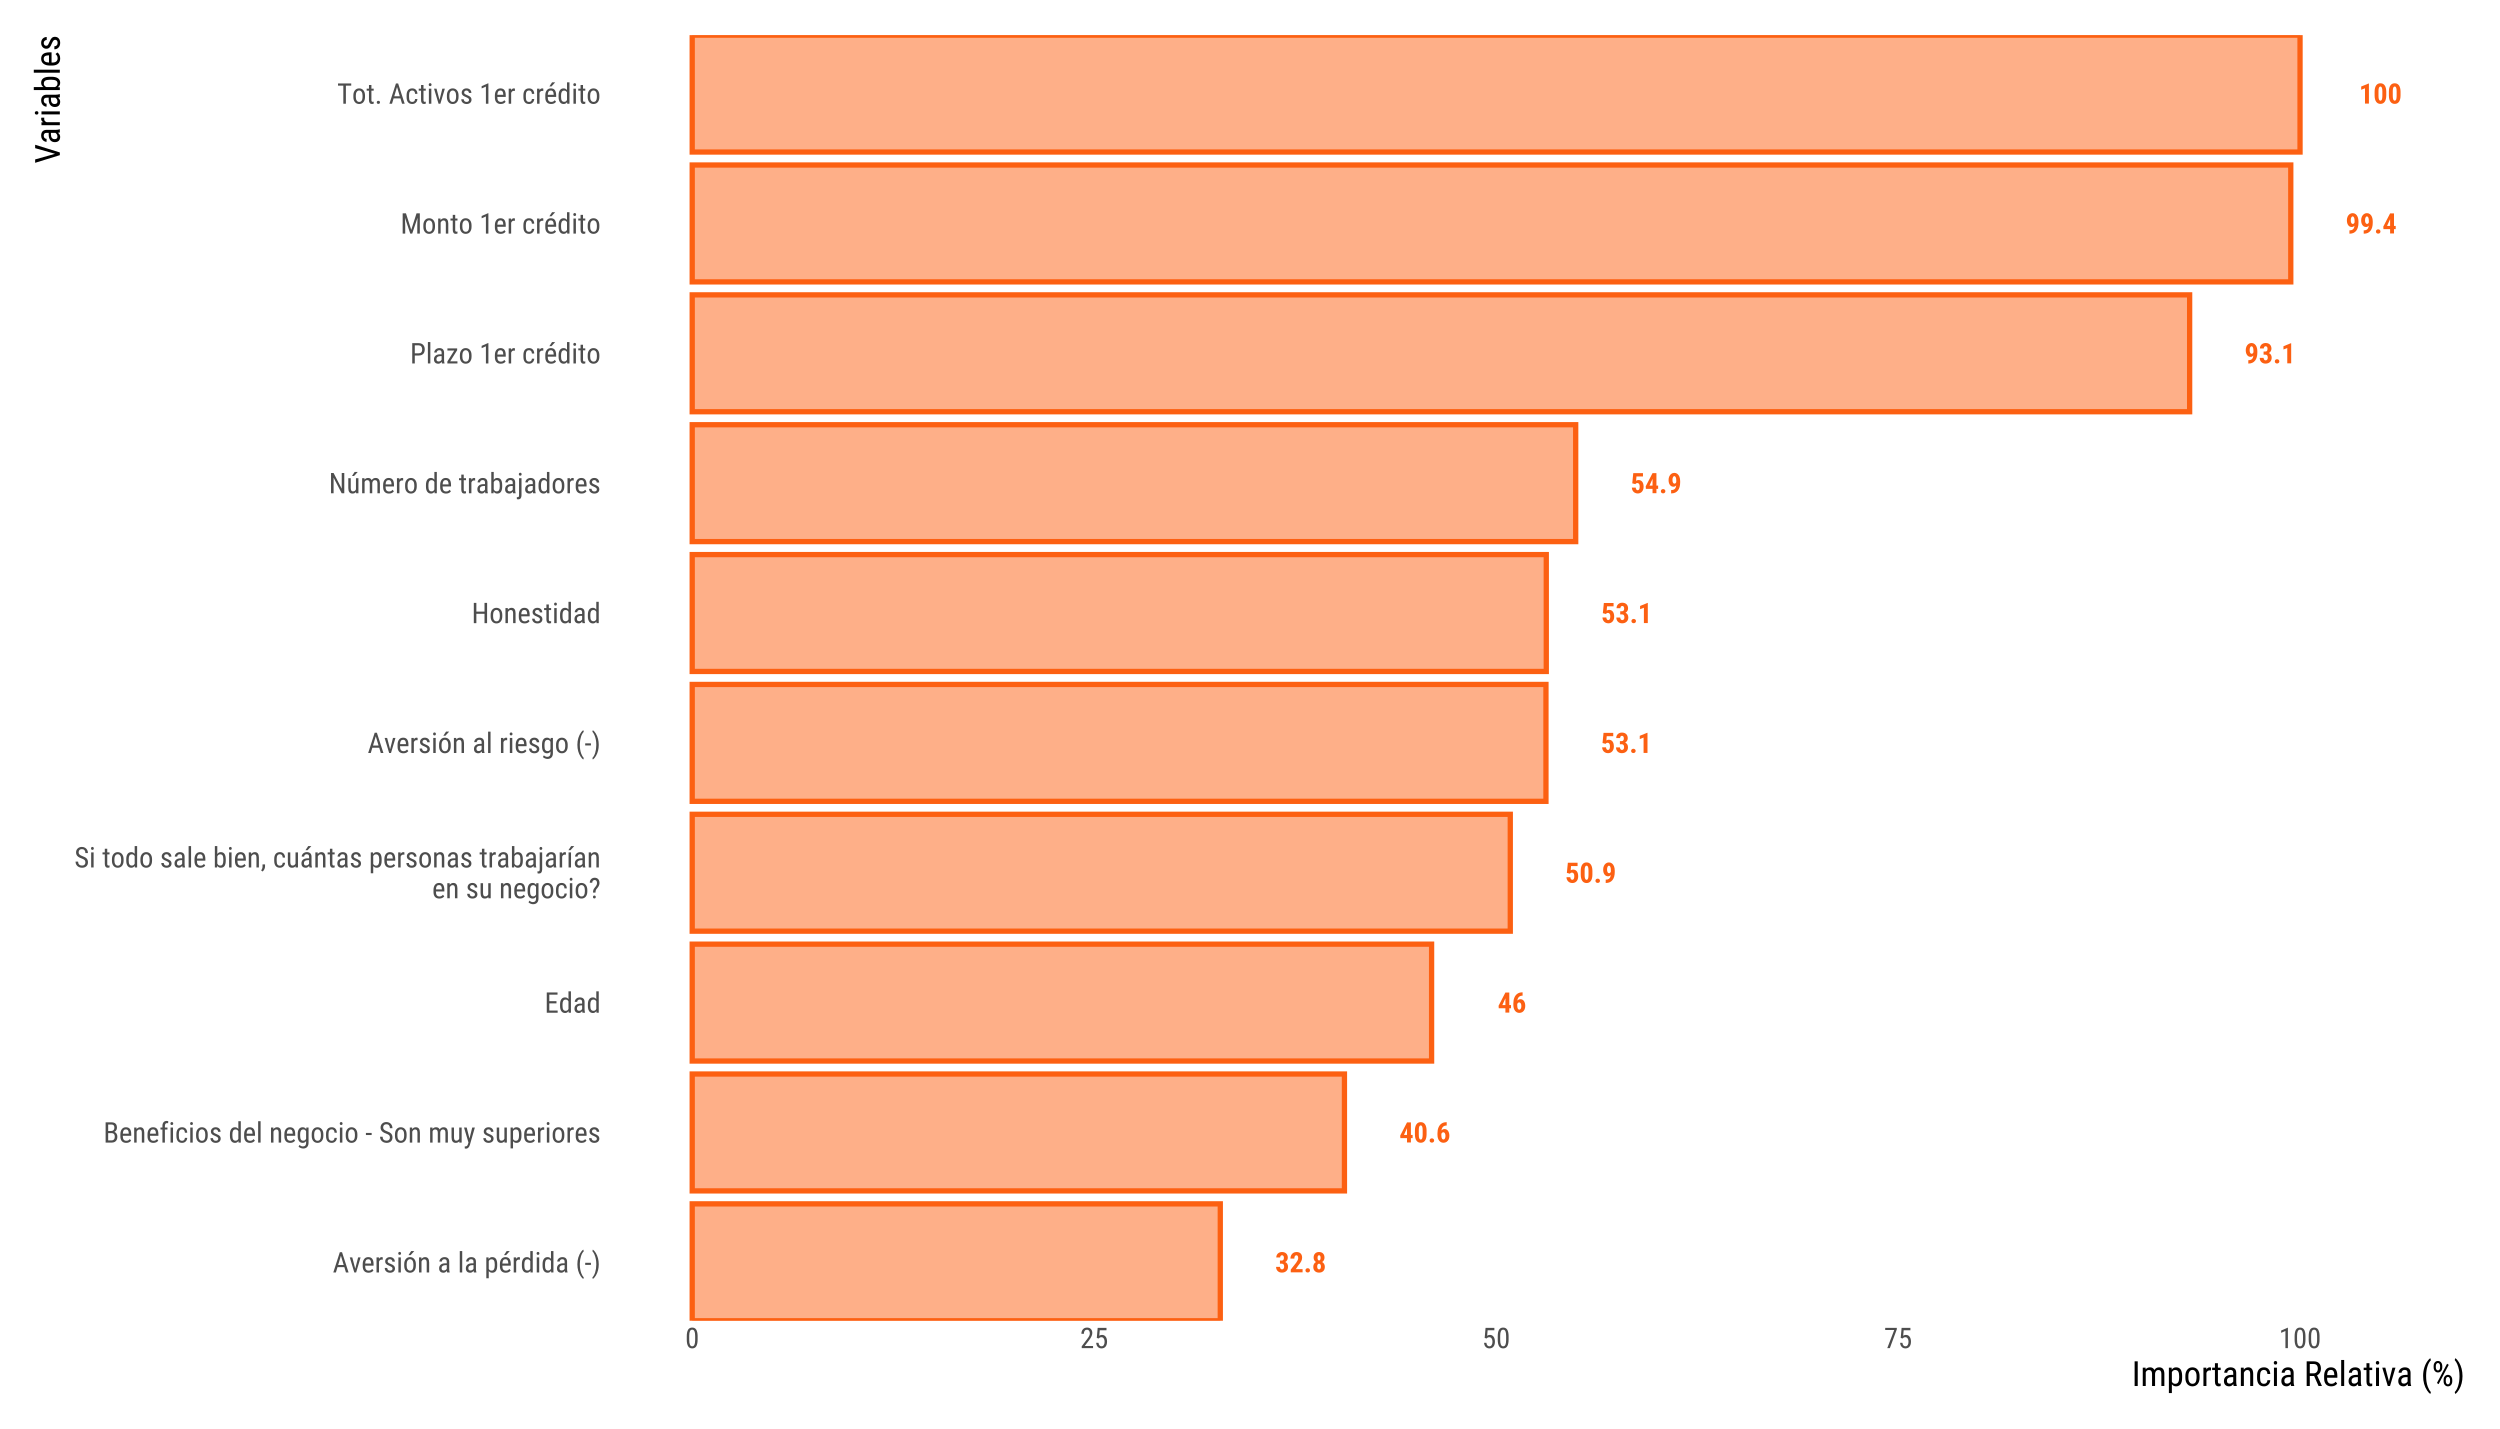 <?xml version="1.0" encoding="UTF-8"?>
<svg xmlns="http://www.w3.org/2000/svg" xmlns:xlink="http://www.w3.org/1999/xlink" width="1008pt" height="576pt" viewBox="0 0 1008 576" version="1.1">
<defs>
<g>
<symbol overflow="visible" id="glyph0-0">
<path style="stroke:none;" d="M 3.883 0 L 0.578 0 L 0.578 -8.09 L 3.883 -8.09 Z M 3.629 -0.477 L 3.629 -7.613 L 2.355 -4.047 Z M 0.828 -7.562 L 0.828 -0.523 L 2.082 -4.047 Z M 1.016 -0.301 L 3.418 -0.301 L 2.219 -3.664 Z M 2.219 -4.422 L 3.418 -7.793 L 1.016 -7.793 Z M 2.219 -4.422 "/>
</symbol>
<symbol overflow="visible" id="glyph0-1">
<path style="stroke:none;" d="M 3.988 0 L 2.41 0 L 2.41 -6.18 L 0.871 -5.586 L 0.871 -6.895 L 3.824 -8.102 L 3.988 -8.102 Z M 3.988 0 "/>
</symbol>
<symbol overflow="visible" id="glyph0-2">
<path style="stroke:none;" d="M 5.23 -3.344 C 5.227 -2.223 5.023 -1.367 4.621 -0.777 C 4.211 -0.188 3.633 0.105 2.883 0.109 C 2.137 0.105 1.559 -0.18 1.156 -0.754 C 0.75 -1.328 0.543 -2.152 0.527 -3.23 L 0.527 -4.758 C 0.527 -5.871 0.727 -6.723 1.133 -7.316 C 1.531 -7.906 2.113 -8.203 2.871 -8.203 C 3.629 -8.203 4.207 -7.91 4.613 -7.324 C 5.012 -6.738 5.219 -5.902 5.23 -4.816 Z M 3.652 -4.984 C 3.648 -5.621 3.586 -6.098 3.461 -6.418 C 3.332 -6.73 3.137 -6.891 2.875 -6.895 C 2.371 -6.891 2.109 -6.309 2.094 -5.145 L 2.094 -3.129 C 2.09 -2.477 2.156 -1.988 2.285 -1.672 C 2.41 -1.352 2.609 -1.195 2.883 -1.195 C 3.141 -1.195 3.328 -1.344 3.453 -1.641 C 3.574 -1.938 3.641 -2.395 3.652 -3.012 Z M 3.652 -4.984 "/>
</symbol>
<symbol overflow="visible" id="glyph0-3">
<path style="stroke:none;" d="M 3.578 -3.129 C 3.242 -2.785 2.879 -2.613 2.484 -2.617 C 1.867 -2.613 1.383 -2.859 1.031 -3.359 C 0.676 -3.852 0.496 -4.512 0.5 -5.34 C 0.496 -5.871 0.598 -6.359 0.801 -6.805 C 1 -7.242 1.277 -7.586 1.637 -7.836 C 1.988 -8.078 2.391 -8.203 2.836 -8.203 C 3.289 -8.203 3.691 -8.066 4.051 -7.797 C 4.402 -7.523 4.68 -7.137 4.879 -6.633 C 5.07 -6.125 5.168 -5.547 5.172 -4.906 L 5.172 -4.336 C 5.168 -2.953 4.863 -1.875 4.262 -1.102 C 3.652 -0.328 2.797 0.066 1.688 0.082 L 1.527 0.082 L 1.527 -1.273 L 1.633 -1.273 C 2.246 -1.273 2.707 -1.434 3.02 -1.75 C 3.324 -2.062 3.512 -2.523 3.578 -3.129 Z M 2.883 -3.852 C 3.188 -3.848 3.426 -4.055 3.602 -4.473 L 3.602 -5.195 C 3.598 -5.723 3.523 -6.137 3.383 -6.441 C 3.234 -6.738 3.051 -6.891 2.824 -6.895 C 2.598 -6.891 2.414 -6.742 2.273 -6.445 C 2.133 -6.148 2.062 -5.785 2.066 -5.355 C 2.062 -4.887 2.133 -4.52 2.281 -4.254 C 2.422 -3.984 2.625 -3.848 2.883 -3.852 Z M 2.883 -3.852 "/>
</symbol>
<symbol overflow="visible" id="glyph0-4">
<path style="stroke:none;" d="M 0.699 -0.801 C 0.695 -1.051 0.781 -1.258 0.953 -1.422 C 1.121 -1.582 1.34 -1.664 1.613 -1.668 C 1.871 -1.664 2.09 -1.582 2.266 -1.426 C 2.438 -1.262 2.523 -1.055 2.527 -0.801 C 2.523 -0.539 2.438 -0.328 2.262 -0.172 C 2.086 -0.016 1.867 0.059 1.613 0.062 C 1.348 0.059 1.129 -0.02 0.957 -0.176 C 0.781 -0.336 0.695 -0.543 0.699 -0.801 Z M 0.699 -0.801 "/>
</symbol>
<symbol overflow="visible" id="glyph0-5">
<path style="stroke:none;" d="M 4.672 -3.055 L 5.363 -3.055 L 5.363 -1.75 L 4.672 -1.75 L 4.672 0 L 3.102 0 L 3.102 -1.75 L 0.422 -1.75 L 0.352 -2.766 L 3.094 -8.09 L 4.672 -8.09 Z M 1.879 -3.055 L 3.102 -3.055 L 3.102 -5.762 L 3.066 -5.703 Z M 1.879 -3.055 "/>
</symbol>
<symbol overflow="visible" id="glyph0-6">
<path style="stroke:none;" d="M 1.93 -4.762 L 2.691 -4.762 C 2.977 -4.758 3.188 -4.859 3.324 -5.062 C 3.457 -5.266 3.527 -5.535 3.527 -5.875 C 3.527 -6.191 3.457 -6.441 3.32 -6.625 C 3.18 -6.801 2.992 -6.891 2.762 -6.895 C 2.539 -6.891 2.359 -6.805 2.223 -6.641 C 2.082 -6.469 2.016 -6.254 2.016 -5.996 L 0.445 -5.996 C 0.445 -6.414 0.539 -6.793 0.734 -7.133 C 0.926 -7.465 1.199 -7.727 1.551 -7.918 C 1.898 -8.105 2.289 -8.203 2.719 -8.203 C 3.461 -8.203 4.043 -7.996 4.469 -7.586 C 4.887 -7.172 5.098 -6.609 5.102 -5.895 C 5.098 -5.527 5 -5.188 4.812 -4.875 C 4.617 -4.562 4.367 -4.32 4.062 -4.156 C 4.438 -3.992 4.723 -3.75 4.914 -3.422 C 5.098 -3.094 5.191 -2.707 5.195 -2.266 C 5.191 -1.543 4.961 -0.969 4.508 -0.539 C 4.047 -0.109 3.449 0.105 2.707 0.109 C 2.012 0.105 1.449 -0.105 1.02 -0.531 C 0.586 -0.957 0.367 -1.52 0.371 -2.219 L 1.945 -2.219 C 1.945 -1.926 2.02 -1.684 2.172 -1.488 C 2.324 -1.293 2.516 -1.195 2.75 -1.195 C 3.016 -1.195 3.23 -1.293 3.391 -1.496 C 3.547 -1.691 3.625 -1.961 3.629 -2.297 C 3.625 -3.09 3.316 -3.488 2.699 -3.496 L 1.93 -3.496 Z M 1.93 -4.762 "/>
</symbol>
<symbol overflow="visible" id="glyph0-7">
<path style="stroke:none;" d="M 0.688 -3.98 L 1.09 -8.09 L 5.008 -8.09 L 5.008 -6.746 L 2.379 -6.746 L 2.234 -5.012 C 2.535 -5.211 2.848 -5.312 3.172 -5.316 C 3.836 -5.312 4.352 -5.078 4.715 -4.605 C 5.074 -4.129 5.254 -3.457 5.258 -2.594 C 5.254 -1.781 5.039 -1.129 4.613 -0.633 C 4.18 -0.141 3.605 0.105 2.891 0.109 C 2.461 0.105 2.066 0.008 1.703 -0.191 C 1.34 -0.391 1.055 -0.672 0.848 -1.035 C 0.637 -1.391 0.531 -1.797 0.527 -2.258 L 2.082 -2.258 C 2.105 -1.914 2.191 -1.652 2.332 -1.473 C 2.473 -1.285 2.652 -1.195 2.879 -1.195 C 3.137 -1.195 3.34 -1.32 3.48 -1.57 C 3.621 -1.82 3.691 -2.191 3.691 -2.691 C 3.691 -3.152 3.605 -3.504 3.438 -3.746 C 3.266 -3.98 3.031 -4.102 2.73 -4.102 C 2.434 -4.102 2.203 -4 2.039 -3.797 L 1.941 -3.656 Z M 0.688 -3.98 "/>
</symbol>
<symbol overflow="visible" id="glyph0-8">
<path style="stroke:none;" d="M 4.277 -8.176 L 4.277 -6.84 L 4.191 -6.84 C 3.598 -6.832 3.129 -6.656 2.785 -6.309 C 2.434 -5.957 2.227 -5.469 2.156 -4.84 C 2.492 -5.223 2.914 -5.414 3.422 -5.418 C 4.008 -5.414 4.473 -5.164 4.824 -4.668 C 5.172 -4.164 5.348 -3.496 5.352 -2.668 C 5.348 -2.133 5.25 -1.656 5.051 -1.23 C 4.848 -0.805 4.566 -0.473 4.207 -0.242 C 3.848 -0.008 3.438 0.105 2.984 0.109 C 2.246 0.105 1.66 -0.188 1.219 -0.773 C 0.773 -1.359 0.551 -2.152 0.555 -3.152 L 0.555 -3.734 C 0.551 -4.625 0.691 -5.406 0.973 -6.078 C 1.254 -6.746 1.656 -7.262 2.188 -7.625 C 2.711 -7.984 3.328 -8.168 4.035 -8.176 Z M 2.93 -4.125 C 2.727 -4.125 2.559 -4.059 2.426 -3.934 C 2.289 -3.805 2.188 -3.648 2.121 -3.465 L 2.121 -2.898 C 2.121 -2.324 2.195 -1.898 2.348 -1.617 C 2.5 -1.336 2.699 -1.195 2.949 -1.195 C 3.199 -1.195 3.402 -1.328 3.555 -1.602 C 3.707 -1.871 3.785 -2.223 3.785 -2.652 C 3.785 -3.086 3.703 -3.441 3.547 -3.715 C 3.387 -3.988 3.184 -4.125 2.93 -4.125 Z M 2.93 -4.125 "/>
</symbol>
<symbol overflow="visible" id="glyph0-9">
<path style="stroke:none;" d="M 5.297 0 L 0.527 0 L 0.527 -1.113 L 2.719 -3.895 C 2.992 -4.277 3.195 -4.617 3.328 -4.91 C 3.461 -5.199 3.527 -5.477 3.527 -5.746 C 3.527 -6.102 3.465 -6.383 3.34 -6.59 C 3.215 -6.789 3.035 -6.891 2.805 -6.895 C 2.547 -6.891 2.344 -6.773 2.195 -6.539 C 2.043 -6.301 1.969 -5.965 1.973 -5.539 L 0.395 -5.539 C 0.391 -6.031 0.496 -6.488 0.703 -6.902 C 0.906 -7.312 1.195 -7.629 1.57 -7.859 C 1.941 -8.086 2.363 -8.203 2.836 -8.203 C 3.555 -8.203 4.113 -8.004 4.516 -7.605 C 4.91 -7.207 5.109 -6.641 5.113 -5.906 C 5.109 -5.449 5 -4.984 4.781 -4.52 C 4.562 -4.047 4.164 -3.473 3.586 -2.789 L 2.547 -1.305 L 5.297 -1.305 Z M 5.297 0 "/>
</symbol>
<symbol overflow="visible" id="glyph0-10">
<path style="stroke:none;" d="M 5.062 -5.941 C 5.062 -5.547 4.977 -5.195 4.812 -4.895 C 4.641 -4.59 4.414 -4.348 4.125 -4.168 C 4.457 -3.973 4.719 -3.715 4.914 -3.387 C 5.105 -3.055 5.203 -2.664 5.203 -2.219 C 5.203 -1.496 4.992 -0.93 4.578 -0.516 C 4.16 -0.102 3.598 0.105 2.883 0.109 C 2.168 0.105 1.598 -0.102 1.176 -0.516 C 0.75 -0.93 0.539 -1.496 0.543 -2.219 C 0.539 -2.664 0.637 -3.055 0.832 -3.391 C 1.023 -3.723 1.289 -3.98 1.629 -4.168 C 1.332 -4.348 1.098 -4.59 0.934 -4.895 C 0.762 -5.195 0.68 -5.547 0.684 -5.941 C 0.68 -6.648 0.879 -7.199 1.277 -7.602 C 1.672 -8 2.203 -8.203 2.875 -8.203 C 3.543 -8.203 4.074 -8 4.473 -7.598 C 4.863 -7.191 5.062 -6.641 5.062 -5.941 Z M 2.883 -1.195 C 3.117 -1.195 3.297 -1.293 3.43 -1.496 C 3.555 -1.695 3.621 -1.977 3.625 -2.34 C 3.621 -2.695 3.555 -2.977 3.422 -3.184 C 3.289 -3.383 3.105 -3.484 2.871 -3.488 C 2.637 -3.484 2.453 -3.383 2.32 -3.184 C 2.184 -2.977 2.113 -2.695 2.117 -2.34 C 2.113 -1.977 2.184 -1.695 2.32 -1.496 C 2.453 -1.293 2.641 -1.195 2.883 -1.195 Z M 3.496 -5.855 C 3.492 -6.168 3.441 -6.422 3.344 -6.609 C 3.238 -6.797 3.082 -6.891 2.875 -6.895 C 2.672 -6.891 2.52 -6.801 2.418 -6.621 C 2.312 -6.438 2.262 -6.18 2.262 -5.855 C 2.262 -5.535 2.312 -5.281 2.418 -5.086 C 2.52 -4.891 2.676 -4.793 2.883 -4.797 C 3.09 -4.793 3.242 -4.891 3.344 -5.086 C 3.441 -5.281 3.492 -5.535 3.496 -5.855 Z M 3.496 -5.855 "/>
</symbol>
<symbol overflow="visible" id="glyph1-0">
<path style="stroke:none;" d="M 3.926 0 L 0.586 0 L 0.586 -8.176 L 3.926 -8.176 Z M 3.668 -0.484 L 3.668 -7.691 L 2.383 -4.086 Z M 0.836 -7.641 L 0.836 -0.527 L 2.105 -4.086 Z M 1.027 -0.305 L 3.453 -0.305 L 2.242 -3.699 Z M 2.242 -4.469 L 3.453 -7.871 L 1.027 -7.871 Z M 2.242 -4.469 "/>
</symbol>
<symbol overflow="visible" id="glyph1-1">
<path style="stroke:none;" d="M 4.695 -2.141 L 1.93 -2.141 L 1.297 0 L 0.242 0 L 2.875 -8.176 L 3.758 -8.176 L 6.395 0 L 5.34 0 Z M 2.203 -3.02 L 4.43 -3.02 L 3.312 -6.738 Z M 2.203 -3.02 "/>
</symbol>
<symbol overflow="visible" id="glyph1-2">
<path style="stroke:none;" d="M 2.465 -1.512 L 3.617 -6.074 L 4.625 -6.074 L 2.824 0 L 2.082 0 L 0.258 -6.074 L 1.27 -6.074 Z M 2.465 -1.512 "/>
</symbol>
<symbol overflow="visible" id="glyph1-3">
<path style="stroke:none;" d="M 2.914 0.113 C 2.156 0.109 1.578 -0.113 1.172 -0.562 C 0.766 -1.016 0.559 -1.676 0.555 -2.551 L 0.555 -3.285 C 0.551 -4.188 0.75 -4.898 1.148 -5.414 C 1.543 -5.93 2.094 -6.188 2.801 -6.188 C 3.512 -6.188 4.043 -5.961 4.395 -5.508 C 4.746 -5.055 4.926 -4.348 4.938 -3.391 L 4.938 -2.742 L 1.543 -2.742 L 1.543 -2.602 C 1.539 -1.945 1.664 -1.469 1.91 -1.176 C 2.156 -0.879 2.508 -0.73 2.969 -0.734 C 3.262 -0.73 3.52 -0.785 3.742 -0.898 C 3.965 -1.008 4.172 -1.184 4.367 -1.426 L 4.887 -0.797 C 4.453 -0.191 3.793 0.109 2.914 0.113 Z M 2.801 -5.336 C 2.387 -5.332 2.082 -5.191 1.887 -4.91 C 1.688 -4.629 1.574 -4.188 1.551 -3.594 L 3.941 -3.594 L 3.941 -3.727 C 3.914 -4.305 3.809 -4.715 3.629 -4.965 C 3.445 -5.207 3.172 -5.332 2.801 -5.336 Z M 2.801 -5.336 "/>
</symbol>
<symbol overflow="visible" id="glyph1-4">
<path style="stroke:none;" d="M 3.25 -5.145 C 3.109 -5.168 2.961 -5.18 2.801 -5.184 C 2.293 -5.18 1.938 -4.902 1.734 -4.348 L 1.734 0 L 0.742 0 L 0.742 -6.074 L 1.707 -6.074 L 1.723 -5.457 C 1.988 -5.941 2.363 -6.188 2.852 -6.188 C 3.008 -6.188 3.141 -6.16 3.246 -6.109 Z M 3.25 -5.145 "/>
</symbol>
<symbol overflow="visible" id="glyph1-5">
<path style="stroke:none;" d="M 3.695 -1.555 C 3.691 -1.766 3.609 -1.949 3.453 -2.105 C 3.289 -2.254 2.98 -2.434 2.52 -2.645 C 1.984 -2.863 1.605 -3.055 1.391 -3.211 C 1.168 -3.367 1.004 -3.543 0.898 -3.746 C 0.785 -3.941 0.73 -4.184 0.734 -4.465 C 0.73 -4.957 0.914 -5.367 1.277 -5.695 C 1.637 -6.023 2.098 -6.188 2.66 -6.188 C 3.25 -6.188 3.723 -6.016 4.086 -5.672 C 4.441 -5.328 4.621 -4.887 4.625 -4.348 L 3.641 -4.348 C 3.637 -4.621 3.547 -4.852 3.363 -5.047 C 3.18 -5.234 2.945 -5.332 2.66 -5.336 C 2.367 -5.332 2.137 -5.258 1.973 -5.109 C 1.805 -4.957 1.723 -4.754 1.723 -4.5 C 1.723 -4.297 1.781 -4.133 1.906 -4.012 C 2.023 -3.887 2.316 -3.727 2.785 -3.527 C 3.52 -3.238 4.023 -2.953 4.289 -2.68 C 4.555 -2.398 4.688 -2.051 4.688 -1.633 C 4.688 -1.102 4.504 -0.68 4.141 -0.363 C 3.777 -0.047 3.293 0.109 2.684 0.113 C 2.051 0.109 1.535 -0.066 1.145 -0.43 C 0.746 -0.789 0.551 -1.25 0.555 -1.812 L 1.555 -1.812 C 1.562 -1.473 1.668 -1.211 1.863 -1.02 C 2.059 -0.828 2.332 -0.73 2.684 -0.734 C 3.012 -0.73 3.262 -0.805 3.438 -0.957 C 3.605 -1.102 3.691 -1.301 3.695 -1.555 Z M 3.695 -1.555 "/>
</symbol>
<symbol overflow="visible" id="glyph1-6">
<path style="stroke:none;" d="M 1.812 0 L 0.82 0 L 0.82 -6.074 L 1.812 -6.074 Z M 1.891 -7.688 C 1.887 -7.516 1.84 -7.375 1.75 -7.266 C 1.656 -7.152 1.516 -7.094 1.324 -7.098 C 1.137 -7.094 0.996 -7.152 0.902 -7.266 C 0.809 -7.375 0.762 -7.516 0.766 -7.688 C 0.762 -7.855 0.809 -7.996 0.902 -8.113 C 0.996 -8.227 1.137 -8.285 1.324 -8.289 C 1.512 -8.285 1.652 -8.227 1.746 -8.109 C 1.84 -7.992 1.887 -7.852 1.891 -7.688 Z M 1.891 -7.688 "/>
</symbol>
<symbol overflow="visible" id="glyph1-7">
<path style="stroke:none;" d="M 0.535 -3.32 C 0.531 -4.199 0.746 -4.898 1.176 -5.414 C 1.602 -5.93 2.168 -6.188 2.875 -6.188 C 3.574 -6.188 4.141 -5.934 4.57 -5.434 C 5 -4.93 5.219 -4.25 5.234 -3.387 L 5.234 -2.746 C 5.23 -1.863 5.02 -1.168 4.594 -0.656 C 4.164 -0.145 3.594 0.109 2.887 0.113 C 2.18 0.109 1.613 -0.137 1.191 -0.633 C 0.762 -1.133 0.543 -1.805 0.535 -2.656 Z M 1.527 -2.746 C 1.523 -2.117 1.645 -1.625 1.895 -1.27 C 2.137 -0.91 2.469 -0.73 2.887 -0.734 C 3.758 -0.73 4.207 -1.363 4.238 -2.633 L 4.238 -3.32 C 4.234 -3.938 4.113 -4.43 3.867 -4.793 C 3.621 -5.152 3.289 -5.332 2.875 -5.336 C 2.465 -5.332 2.137 -5.152 1.895 -4.793 C 1.645 -4.43 1.523 -3.938 1.527 -3.324 Z M 3.34 -8.625 L 4.598 -8.625 L 3.094 -6.973 L 2.258 -6.977 Z M 3.34 -8.625 "/>
</symbol>
<symbol overflow="visible" id="glyph1-8">
<path style="stroke:none;" d="M 1.68 -6.074 L 1.707 -5.418 C 2.09 -5.93 2.582 -6.188 3.184 -6.188 C 4.254 -6.188 4.801 -5.469 4.816 -4.039 L 4.816 0 L 3.828 0 L 3.828 -3.992 C 3.824 -4.465 3.746 -4.805 3.59 -5.004 C 3.43 -5.203 3.191 -5.301 2.875 -5.305 C 2.625 -5.301 2.402 -5.219 2.207 -5.059 C 2.008 -4.891 1.852 -4.676 1.734 -4.414 L 1.734 0 L 0.742 0 L 0.742 -6.074 Z M 1.68 -6.074 "/>
</symbol>
<symbol overflow="visible" id="glyph1-9">
<path style="stroke:none;" d=""/>
</symbol>
<symbol overflow="visible" id="glyph1-10">
<path style="stroke:none;" d="M 3.867 0 C 3.805 -0.129 3.762 -0.348 3.738 -0.664 C 3.387 -0.145 2.938 0.109 2.391 0.113 C 1.84 0.109 1.41 -0.039 1.102 -0.348 C 0.793 -0.652 0.637 -1.09 0.641 -1.656 C 0.637 -2.27 0.848 -2.758 1.27 -3.125 C 1.688 -3.484 2.262 -3.672 2.992 -3.684 L 3.723 -3.684 L 3.723 -4.328 C 3.719 -4.691 3.641 -4.949 3.48 -5.105 C 3.316 -5.254 3.07 -5.332 2.746 -5.336 C 2.445 -5.332 2.203 -5.242 2.016 -5.066 C 1.828 -4.887 1.734 -4.66 1.734 -4.391 L 0.742 -4.391 C 0.738 -4.695 0.828 -4.992 1.016 -5.277 C 1.195 -5.559 1.445 -5.781 1.758 -5.945 C 2.066 -6.105 2.41 -6.188 2.797 -6.188 C 3.414 -6.188 3.887 -6.031 4.211 -5.723 C 4.535 -5.414 4.703 -4.965 4.711 -4.375 L 4.711 -1.309 C 4.715 -0.836 4.777 -0.43 4.902 -0.09 L 4.902 0 Z M 2.543 -0.793 C 2.785 -0.789 3.016 -0.855 3.238 -0.992 C 3.457 -1.125 3.617 -1.297 3.723 -1.5 L 3.723 -2.949 L 3.16 -2.949 C 2.684 -2.938 2.312 -2.832 2.043 -2.629 C 1.766 -2.422 1.629 -2.137 1.633 -1.773 C 1.629 -1.426 1.699 -1.176 1.84 -1.023 C 1.98 -0.867 2.215 -0.789 2.543 -0.793 Z M 2.543 -0.793 "/>
</symbol>
<symbol overflow="visible" id="glyph1-11">
<path style="stroke:none;" d="M 1.812 0 L 0.82 0 L 0.82 -8.625 L 1.812 -8.625 Z M 1.812 0 "/>
</symbol>
<symbol overflow="visible" id="glyph1-12">
<path style="stroke:none;" d="M 5.133 -2.746 C 5.133 -1.781 4.957 -1.062 4.613 -0.594 C 4.262 -0.121 3.773 0.109 3.145 0.113 C 2.531 0.109 2.062 -0.117 1.734 -0.578 L 1.734 2.336 L 0.746 2.336 L 0.746 -6.074 L 1.645 -6.074 L 1.695 -5.402 C 2.023 -5.926 2.504 -6.188 3.129 -6.188 C 3.793 -6.188 4.289 -5.953 4.621 -5.492 C 4.949 -5.023 5.121 -4.332 5.133 -3.41 Z M 4.145 -3.312 C 4.141 -3.992 4.035 -4.496 3.828 -4.82 C 3.617 -5.141 3.281 -5.301 2.82 -5.305 C 2.34 -5.301 1.98 -5.066 1.734 -4.594 L 1.734 -1.434 C 1.977 -0.965 2.34 -0.73 2.828 -0.734 C 3.277 -0.73 3.609 -0.895 3.82 -1.219 C 4.031 -1.543 4.137 -2.039 4.145 -2.707 Z M 4.145 -3.312 "/>
</symbol>
<symbol overflow="visible" id="glyph1-13">
<path style="stroke:none;" d="M 2.914 0.113 C 2.156 0.109 1.578 -0.113 1.172 -0.562 C 0.766 -1.016 0.559 -1.676 0.555 -2.551 L 0.555 -3.285 C 0.551 -4.188 0.75 -4.898 1.148 -5.414 C 1.543 -5.93 2.094 -6.188 2.801 -6.188 C 3.512 -6.188 4.043 -5.961 4.395 -5.508 C 4.746 -5.055 4.926 -4.348 4.938 -3.391 L 4.938 -2.742 L 1.543 -2.742 L 1.543 -2.602 C 1.539 -1.945 1.664 -1.469 1.91 -1.176 C 2.156 -0.879 2.508 -0.73 2.969 -0.734 C 3.262 -0.73 3.52 -0.785 3.742 -0.898 C 3.965 -1.008 4.172 -1.184 4.367 -1.426 L 4.887 -0.797 C 4.453 -0.191 3.793 0.109 2.914 0.113 Z M 2.801 -5.336 C 2.387 -5.332 2.082 -5.191 1.887 -4.91 C 1.688 -4.629 1.574 -4.188 1.551 -3.594 L 3.941 -3.594 L 3.941 -3.727 C 3.914 -4.305 3.809 -4.715 3.629 -4.965 C 3.445 -5.207 3.172 -5.332 2.801 -5.336 Z M 3.285 -8.625 L 4.543 -8.625 L 3.039 -6.973 L 2.203 -6.977 Z M 3.285 -8.625 "/>
</symbol>
<symbol overflow="visible" id="glyph1-14">
<path style="stroke:none;" d="M 0.535 -3.312 C 0.531 -4.246 0.707 -4.961 1.059 -5.453 C 1.406 -5.941 1.91 -6.188 2.566 -6.188 C 3.145 -6.188 3.598 -5.949 3.926 -5.48 L 3.926 -8.625 L 4.918 -8.625 L 4.918 0 L 4.008 0 L 3.957 -0.652 C 3.629 -0.141 3.164 0.109 2.562 0.113 C 1.93 0.109 1.438 -0.129 1.078 -0.617 C 0.719 -1.102 0.535 -1.793 0.535 -2.691 Z M 1.527 -2.75 C 1.523 -2.062 1.625 -1.562 1.828 -1.246 C 2.031 -0.926 2.359 -0.766 2.82 -0.77 C 3.309 -0.766 3.68 -1.016 3.926 -1.516 L 3.926 -4.578 C 3.668 -5.059 3.301 -5.301 2.824 -5.305 C 2.367 -5.301 2.035 -5.141 1.836 -4.824 C 1.629 -4.504 1.527 -4.016 1.527 -3.355 Z M 1.527 -2.75 "/>
</symbol>
<symbol overflow="visible" id="glyph1-15">
<path style="stroke:none;" d="M 0.723 -3.32 C 0.719 -4.297 0.852 -5.219 1.121 -6.086 C 1.387 -6.949 1.766 -7.707 2.25 -8.359 C 2.547 -8.75 2.832 -9.039 3.105 -9.227 L 3.301 -8.539 C 2.848 -8.105 2.48 -7.457 2.195 -6.594 C 1.902 -5.727 1.746 -4.766 1.723 -3.707 L 1.719 -3.25 C 1.715 -1.93 1.902 -0.77 2.273 0.242 C 2.555 1 2.895 1.59 3.301 2.004 L 3.105 2.641 C 2.762 2.402 2.41 2.02 2.055 1.492 C 1.164 0.156 0.719 -1.445 0.723 -3.32 Z M 0.723 -3.32 "/>
</symbol>
<symbol overflow="visible" id="glyph1-16">
<path style="stroke:none;" d="M 2.582 -3.051 L 0.266 -3.051 L 0.266 -3.898 L 2.582 -3.898 Z M 2.582 -3.051 "/>
</symbol>
<symbol overflow="visible" id="glyph1-17">
<path style="stroke:none;" d="M 2.879 -3.262 C 2.875 -1.59 2.504 -0.117 1.758 1.168 C 1.352 1.855 0.93 2.348 0.5 2.641 L 0.305 2.004 C 0.773 1.551 1.152 0.859 1.441 -0.07 C 1.73 -1 1.879 -2.02 1.887 -3.129 L 1.887 -3.328 C 1.887 -4.75 1.652 -6.023 1.184 -7.148 C 0.926 -7.762 0.633 -8.242 0.305 -8.59 L 0.5 -9.227 C 0.906 -8.945 1.305 -8.488 1.695 -7.859 C 2.48 -6.555 2.875 -5.023 2.879 -3.262 Z M 2.879 -3.262 "/>
</symbol>
<symbol overflow="visible" id="glyph1-18">
<path style="stroke:none;" d="M 0.883 0 L 0.883 -8.176 L 3.211 -8.176 C 3.953 -8.172 4.512 -7.992 4.891 -7.629 C 5.266 -7.266 5.453 -6.719 5.457 -5.996 C 5.453 -5.613 5.359 -5.277 5.172 -4.984 C 4.98 -4.691 4.723 -4.465 4.398 -4.309 C 4.77 -4.191 5.066 -3.961 5.285 -3.613 C 5.504 -3.266 5.613 -2.848 5.617 -2.359 C 5.613 -1.621 5.41 -1.043 5.012 -0.629 C 4.605 -0.207 4.031 0 3.289 0 Z M 1.91 -3.824 L 1.91 -0.883 L 3.312 -0.883 C 3.699 -0.879 4.008 -1.008 4.238 -1.266 C 4.465 -1.523 4.582 -1.883 4.582 -2.348 C 4.582 -3.328 4.164 -3.82 3.336 -3.824 Z M 1.91 -4.688 L 3.23 -4.688 C 3.582 -4.688 3.871 -4.805 4.09 -5.047 C 4.309 -5.285 4.418 -5.605 4.418 -6.004 C 4.418 -6.453 4.316 -6.781 4.121 -6.984 C 3.918 -7.188 3.617 -7.289 3.211 -7.293 L 1.91 -7.293 Z M 1.91 -4.688 "/>
</symbol>
<symbol overflow="visible" id="glyph1-19">
<path style="stroke:none;" d="M 1.18 0 L 1.18 -5.273 L 0.387 -5.273 L 0.387 -6.074 L 1.18 -6.074 L 1.18 -6.777 C 1.188 -7.391 1.344 -7.871 1.648 -8.223 C 1.945 -8.566 2.371 -8.742 2.926 -8.742 C 3.121 -8.742 3.324 -8.711 3.527 -8.648 L 3.477 -7.812 C 3.328 -7.84 3.176 -7.855 3.02 -7.859 C 2.449 -7.855 2.168 -7.453 2.172 -6.648 L 2.172 -6.074 L 3.211 -6.074 L 3.211 -5.273 L 2.172 -5.273 L 2.172 0 Z M 1.18 0 "/>
</symbol>
<symbol overflow="visible" id="glyph1-20">
<path style="stroke:none;" d="M 2.852 -0.734 C 3.18 -0.73 3.445 -0.832 3.645 -1.039 C 3.84 -1.242 3.945 -1.535 3.969 -1.914 L 4.906 -1.914 C 4.883 -1.328 4.676 -0.844 4.285 -0.461 C 3.891 -0.078 3.414 0.109 2.852 0.113 C 2.098 0.109 1.523 -0.125 1.129 -0.598 C 0.734 -1.07 0.539 -1.773 0.539 -2.711 L 0.539 -3.379 C 0.539 -4.297 0.734 -4.996 1.129 -5.473 C 1.52 -5.949 2.094 -6.188 2.848 -6.188 C 3.465 -6.188 3.957 -5.988 4.324 -5.598 C 4.691 -5.199 4.883 -4.664 4.906 -3.988 L 3.969 -3.988 C 3.945 -4.434 3.84 -4.77 3.648 -4.996 C 3.453 -5.219 3.188 -5.332 2.848 -5.336 C 2.402 -5.332 2.074 -5.188 1.863 -4.898 C 1.648 -4.609 1.535 -4.133 1.531 -3.469 L 1.531 -2.695 C 1.527 -1.977 1.633 -1.469 1.848 -1.176 C 2.059 -0.879 2.395 -0.73 2.852 -0.734 Z M 2.852 -0.734 "/>
</symbol>
<symbol overflow="visible" id="glyph1-21">
<path style="stroke:none;" d="M 0.535 -3.32 C 0.531 -4.199 0.746 -4.898 1.176 -5.414 C 1.602 -5.93 2.168 -6.188 2.875 -6.188 C 3.574 -6.188 4.141 -5.934 4.57 -5.434 C 5 -4.93 5.219 -4.25 5.234 -3.387 L 5.234 -2.746 C 5.23 -1.863 5.02 -1.168 4.594 -0.656 C 4.164 -0.145 3.594 0.109 2.887 0.113 C 2.18 0.109 1.613 -0.137 1.191 -0.633 C 0.762 -1.133 0.543 -1.805 0.535 -2.656 Z M 1.527 -2.746 C 1.523 -2.117 1.645 -1.625 1.895 -1.27 C 2.137 -0.91 2.469 -0.73 2.887 -0.734 C 3.758 -0.73 4.207 -1.363 4.238 -2.633 L 4.238 -3.32 C 4.234 -3.938 4.113 -4.43 3.867 -4.793 C 3.621 -5.152 3.289 -5.332 2.875 -5.336 C 2.465 -5.332 2.137 -5.152 1.895 -4.793 C 1.645 -4.43 1.523 -3.938 1.527 -3.324 Z M 1.527 -2.746 "/>
</symbol>
<symbol overflow="visible" id="glyph1-22">
<path style="stroke:none;" d="M 0.543 -3.312 C 0.539 -4.258 0.711 -4.977 1.059 -5.461 C 1.402 -5.945 1.906 -6.188 2.57 -6.188 C 3.188 -6.188 3.656 -5.922 3.98 -5.395 L 4.031 -6.074 L 4.93 -6.074 L 4.93 0.055 C 4.926 0.805 4.734 1.383 4.352 1.785 C 3.965 2.188 3.43 2.391 2.742 2.391 C 2.438 2.391 2.098 2.316 1.73 2.168 C 1.355 2.02 1.078 1.836 0.895 1.621 L 1.297 0.938 C 1.703 1.34 2.16 1.539 2.66 1.543 C 3.488 1.539 3.914 1.09 3.938 0.191 L 3.938 -0.602 C 3.613 -0.125 3.156 0.109 2.566 0.113 C 1.934 0.109 1.441 -0.125 1.094 -0.598 C 0.738 -1.07 0.555 -1.75 0.543 -2.641 Z M 1.539 -2.75 C 1.535 -2.062 1.637 -1.562 1.84 -1.246 C 2.039 -0.926 2.367 -0.766 2.824 -0.77 C 3.316 -0.766 3.688 -1.02 3.938 -1.527 L 3.938 -4.559 C 3.676 -5.055 3.309 -5.301 2.836 -5.305 C 2.379 -5.301 2.047 -5.141 1.848 -4.824 C 1.641 -4.504 1.539 -4.016 1.539 -3.355 Z M 1.539 -2.75 "/>
</symbol>
<symbol overflow="visible" id="glyph1-23">
<path style="stroke:none;" d="M 4.453 -2.066 C 4.453 -2.473 4.34 -2.785 4.121 -3.004 C 3.895 -3.219 3.496 -3.43 2.926 -3.637 C 2.348 -3.844 1.906 -4.059 1.602 -4.285 C 1.293 -4.508 1.066 -4.766 0.918 -5.059 C 0.766 -5.348 0.691 -5.684 0.691 -6.059 C 0.691 -6.707 0.906 -7.238 1.34 -7.66 C 1.77 -8.074 2.336 -8.285 3.039 -8.289 C 3.516 -8.285 3.941 -8.176 4.316 -7.965 C 4.688 -7.746 4.977 -7.449 5.18 -7.074 C 5.383 -6.691 5.484 -6.273 5.484 -5.816 L 4.453 -5.816 C 4.453 -6.32 4.328 -6.711 4.086 -6.988 C 3.84 -7.266 3.492 -7.406 3.039 -7.406 C 2.621 -7.406 2.297 -7.289 2.07 -7.055 C 1.84 -6.82 1.727 -6.492 1.73 -6.078 C 1.727 -5.73 1.852 -5.441 2.098 -5.211 C 2.344 -4.977 2.727 -4.77 3.246 -4.59 C 4.051 -4.316 4.625 -3.988 4.973 -3.602 C 5.316 -3.211 5.488 -2.703 5.492 -2.078 C 5.488 -1.41 5.273 -0.879 4.844 -0.484 C 4.41 -0.086 3.824 0.109 3.09 0.113 C 2.609 0.109 2.172 0.008 1.77 -0.199 C 1.367 -0.406 1.051 -0.695 0.82 -1.074 C 0.59 -1.449 0.473 -1.883 0.477 -2.371 L 1.512 -2.371 C 1.512 -1.863 1.652 -1.469 1.934 -1.191 C 2.215 -0.906 2.598 -0.766 3.09 -0.77 C 3.539 -0.766 3.879 -0.883 4.109 -1.117 C 4.336 -1.348 4.453 -1.664 4.453 -2.066 Z M 4.453 -2.066 "/>
</symbol>
<symbol overflow="visible" id="glyph1-24">
<path style="stroke:none;" d="M 1.68 -6.074 L 1.703 -5.516 C 2.07 -5.961 2.559 -6.188 3.168 -6.188 C 3.844 -6.188 4.316 -5.891 4.586 -5.305 C 4.965 -5.891 5.496 -6.188 6.184 -6.188 C 7.297 -6.188 7.871 -5.488 7.902 -4.094 L 7.902 0 L 6.914 0 L 6.914 -4 C 6.914 -4.438 6.832 -4.766 6.676 -4.98 C 6.516 -5.195 6.25 -5.301 5.879 -5.305 C 5.574 -5.301 5.332 -5.188 5.148 -4.957 C 4.957 -4.723 4.848 -4.426 4.824 -4.07 L 4.824 0 L 3.824 0 L 3.824 -4.043 C 3.812 -4.883 3.469 -5.301 2.797 -5.305 C 2.289 -5.301 1.938 -5.051 1.734 -4.555 L 1.734 0 L 0.746 0 L 0.746 -6.074 Z M 1.68 -6.074 "/>
</symbol>
<symbol overflow="visible" id="glyph1-25">
<path style="stroke:none;" d="M 3.84 -0.535 C 3.508 -0.102 3.027 0.109 2.398 0.113 C 1.844 0.109 1.43 -0.078 1.148 -0.457 C 0.867 -0.836 0.723 -1.387 0.723 -2.117 L 0.723 -6.074 L 1.711 -6.074 L 1.711 -2.191 C 1.711 -1.242 1.996 -0.766 2.566 -0.77 C 3.168 -0.766 3.582 -1.035 3.812 -1.578 L 3.812 -6.074 L 4.805 -6.074 L 4.805 0 L 3.863 0 Z M 3.84 -0.535 "/>
</symbol>
<symbol overflow="visible" id="glyph1-26">
<path style="stroke:none;" d="M 2.402 -1.652 L 3.508 -6.074 L 4.566 -6.074 L 2.578 0.859 C 2.426 1.379 2.211 1.773 1.941 2.047 C 1.664 2.312 1.355 2.449 1.012 2.453 C 0.875 2.449 0.703 2.418 0.492 2.363 L 0.492 1.523 L 0.715 1.543 C 1 1.539 1.223 1.473 1.387 1.336 C 1.547 1.199 1.68 0.961 1.785 0.629 L 1.98 -0.051 L 0.195 -6.074 L 1.281 -6.074 Z M 2.402 -1.652 "/>
</symbol>
<symbol overflow="visible" id="glyph1-27">
<path style="stroke:none;" d="M 4.801 -3.777 L 1.91 -3.777 L 1.91 -0.883 L 5.277 -0.883 L 5.277 0 L 0.883 0 L 0.883 -8.176 L 5.223 -8.176 L 5.223 -7.293 L 1.91 -7.293 L 1.91 -4.66 L 4.801 -4.66 Z M 4.801 -3.777 "/>
</symbol>
<symbol overflow="visible" id="glyph1-28">
<path style="stroke:none;" d="M 2.043 -7.547 L 2.043 -6.074 L 2.961 -6.074 L 2.961 -5.273 L 2.043 -5.273 L 2.043 -1.5 C 2.039 -1.258 2.078 -1.074 2.16 -0.953 C 2.238 -0.828 2.375 -0.766 2.566 -0.77 C 2.695 -0.766 2.828 -0.789 2.965 -0.836 L 2.953 0 C 2.727 0.074 2.496 0.109 2.262 0.113 C 1.867 0.109 1.566 -0.027 1.363 -0.309 C 1.156 -0.586 1.055 -0.984 1.055 -1.5 L 1.055 -5.273 L 0.129 -5.273 L 0.129 -6.074 L 1.055 -6.074 L 1.055 -7.547 Z M 2.043 -7.547 "/>
</symbol>
<symbol overflow="visible" id="glyph1-29">
<path style="stroke:none;" d="M 5.145 -2.746 C 5.145 -1.797 4.973 -1.082 4.633 -0.605 C 4.289 -0.125 3.793 0.109 3.148 0.113 C 2.5 0.109 2.02 -0.164 1.703 -0.719 L 1.652 0 L 0.746 0 L 0.746 -8.625 L 1.734 -8.625 L 1.734 -5.406 C 2.059 -5.926 2.527 -6.188 3.141 -6.188 C 3.805 -6.188 4.301 -5.949 4.637 -5.48 C 4.965 -5.004 5.137 -4.293 5.145 -3.348 Z M 4.156 -3.316 C 4.152 -4.031 4.055 -4.539 3.855 -4.848 C 3.652 -5.148 3.324 -5.301 2.879 -5.305 C 2.363 -5.301 1.984 -5.027 1.734 -4.477 L 1.734 -1.59 C 1.98 -1.039 2.363 -0.766 2.891 -0.77 C 3.336 -0.766 3.66 -0.922 3.855 -1.238 C 4.051 -1.551 4.148 -2.039 4.156 -2.703 Z M 4.156 -3.316 "/>
</symbol>
<symbol overflow="visible" id="glyph1-30">
<path style="stroke:none;" d="M 0.754 1.629 L 0.164 1.223 C 0.516 0.73 0.699 0.227 0.715 -0.293 L 0.715 -1.23 L 1.73 -1.23 L 1.73 -0.414 C 1.727 -0.035 1.633 0.34 1.449 0.719 C 1.262 1.094 1.031 1.398 0.754 1.629 Z M 0.754 1.629 "/>
</symbol>
<symbol overflow="visible" id="glyph1-31">
<path style="stroke:none;" d="M 3.867 0 C 3.805 -0.129 3.762 -0.348 3.738 -0.664 C 3.387 -0.145 2.938 0.109 2.391 0.113 C 1.84 0.109 1.41 -0.039 1.102 -0.348 C 0.793 -0.652 0.637 -1.09 0.641 -1.656 C 0.637 -2.27 0.848 -2.758 1.27 -3.125 C 1.688 -3.484 2.262 -3.672 2.992 -3.684 L 3.723 -3.684 L 3.723 -4.328 C 3.719 -4.691 3.641 -4.949 3.48 -5.105 C 3.316 -5.254 3.07 -5.332 2.746 -5.336 C 2.445 -5.332 2.203 -5.242 2.016 -5.066 C 1.828 -4.887 1.734 -4.66 1.734 -4.391 L 0.742 -4.391 C 0.738 -4.695 0.828 -4.992 1.016 -5.277 C 1.195 -5.559 1.445 -5.781 1.758 -5.945 C 2.066 -6.105 2.41 -6.188 2.797 -6.188 C 3.414 -6.188 3.887 -6.031 4.211 -5.723 C 4.535 -5.414 4.703 -4.965 4.711 -4.375 L 4.711 -1.309 C 4.715 -0.836 4.777 -0.43 4.902 -0.09 L 4.902 0 Z M 2.543 -0.793 C 2.785 -0.789 3.016 -0.855 3.238 -0.992 C 3.457 -1.125 3.617 -1.297 3.723 -1.5 L 3.723 -2.949 L 3.16 -2.949 C 2.684 -2.938 2.312 -2.832 2.043 -2.629 C 1.766 -2.422 1.629 -2.137 1.633 -1.773 C 1.629 -1.426 1.699 -1.176 1.84 -1.023 C 1.98 -0.867 2.215 -0.789 2.543 -0.793 Z M 3.367 -8.625 L 4.625 -8.625 L 3.121 -6.973 L 2.285 -6.977 Z M 3.367 -8.625 "/>
</symbol>
<symbol overflow="visible" id="glyph1-32">
<path style="stroke:none;" d="M 1.758 -6.074 L 1.758 0.766 C 1.746 1.887 1.301 2.449 0.422 2.453 C 0.219 2.449 0.039 2.414 -0.125 2.352 L -0.129 1.527 C -0.027 1.555 0.102 1.57 0.258 1.57 C 0.426 1.57 0.551 1.508 0.637 1.383 C 0.719 1.258 0.762 1.039 0.766 0.73 L 0.766 -6.074 Z M 1.801 -7.688 C 1.797 -7.516 1.75 -7.375 1.66 -7.266 C 1.566 -7.152 1.426 -7.094 1.234 -7.098 C 1.043 -7.094 0.902 -7.152 0.816 -7.266 C 0.723 -7.375 0.68 -7.516 0.68 -7.688 C 0.68 -7.855 0.723 -7.996 0.816 -8.113 C 0.902 -8.227 1.043 -8.285 1.234 -8.289 C 1.418 -8.285 1.559 -8.227 1.656 -8.109 C 1.75 -7.992 1.797 -7.852 1.801 -7.688 Z M 1.801 -7.688 "/>
</symbol>
<symbol overflow="visible" id="glyph1-33">
<path style="stroke:none;" d="M 1.812 0 L 0.82 0 L 0.82 -6.074 L 1.812 -6.074 Z M 1.852 -8.621 L 3.109 -8.621 L 1.605 -6.969 L 0.77 -6.973 Z M 1.852 -8.621 "/>
</symbol>
<symbol overflow="visible" id="glyph1-34">
<path style="stroke:none;" d="M 1.762 -2.301 C 1.758 -2.75 1.805 -3.117 1.902 -3.398 C 1.992 -3.68 2.223 -4.035 2.59 -4.469 L 2.98 -4.977 C 3.242 -5.336 3.375 -5.719 3.375 -6.121 C 3.375 -6.512 3.293 -6.82 3.129 -7.043 C 2.965 -7.266 2.73 -7.375 2.43 -7.379 C 2.145 -7.375 1.906 -7.273 1.719 -7.074 C 1.527 -6.871 1.434 -6.602 1.438 -6.262 L 0.449 -6.262 C 0.453 -6.875 0.641 -7.367 1.012 -7.738 C 1.375 -8.102 1.848 -8.285 2.43 -8.289 C 3.031 -8.285 3.504 -8.094 3.852 -7.719 C 4.191 -7.336 4.363 -6.816 4.367 -6.156 C 4.363 -5.516 4.105 -4.875 3.59 -4.238 L 3.07 -3.617 C 2.855 -3.309 2.746 -2.871 2.75 -2.301 Z M 2.301 -1.117 C 2.484 -1.113 2.625 -1.055 2.727 -0.945 C 2.82 -0.828 2.871 -0.688 2.871 -0.52 C 2.871 -0.352 2.82 -0.211 2.727 -0.102 C 2.625 0.008 2.484 0.059 2.301 0.062 C 2.109 0.059 1.969 0.008 1.879 -0.102 C 1.785 -0.211 1.738 -0.352 1.742 -0.52 C 1.738 -0.688 1.785 -0.828 1.879 -0.945 C 1.969 -1.055 2.109 -1.113 2.301 -1.117 Z M 2.301 -1.117 "/>
</symbol>
<symbol overflow="visible" id="glyph1-35">
<path style="stroke:none;" d="M 6.234 0 L 5.199 0 L 5.199 -3.777 L 1.91 -3.777 L 1.91 0 L 0.883 0 L 0.883 -8.176 L 1.91 -8.176 L 1.91 -4.66 L 5.199 -4.66 L 5.199 -8.176 L 6.234 -8.176 Z M 6.234 0 "/>
</symbol>
<symbol overflow="visible" id="glyph1-36">
<path style="stroke:none;" d="M 6.223 0 L 5.188 0 L 1.914 -6.301 L 1.914 0 L 0.883 0 L 0.883 -8.176 L 1.914 -8.176 L 5.199 -1.848 L 5.199 -8.176 L 6.223 -8.176 Z M 6.223 0 "/>
</symbol>
<symbol overflow="visible" id="glyph1-37">
<path style="stroke:none;" d="M 3.84 -0.535 C 3.508 -0.102 3.027 0.109 2.398 0.113 C 1.844 0.109 1.43 -0.078 1.148 -0.457 C 0.867 -0.836 0.723 -1.387 0.723 -2.117 L 0.723 -6.074 L 1.711 -6.074 L 1.711 -2.191 C 1.711 -1.242 1.996 -0.766 2.566 -0.77 C 3.168 -0.766 3.582 -1.035 3.812 -1.578 L 3.812 -6.074 L 4.805 -6.074 L 4.805 0 L 3.863 0 Z M 3.285 -8.625 L 4.543 -8.625 L 3.039 -6.973 L 2.203 -6.977 Z M 3.285 -8.625 "/>
</symbol>
<symbol overflow="visible" id="glyph1-38">
<path style="stroke:none;" d="M 1.91 -3.199 L 1.91 0 L 0.883 0 L 0.883 -8.176 L 3.488 -8.176 C 4.242 -8.172 4.84 -7.945 5.277 -7.492 C 5.711 -7.035 5.93 -6.43 5.93 -5.676 C 5.93 -4.887 5.723 -4.281 5.309 -3.859 C 4.895 -3.434 4.309 -3.215 3.559 -3.199 Z M 1.91 -4.082 L 3.488 -4.082 C 3.941 -4.078 4.293 -4.215 4.535 -4.492 C 4.777 -4.762 4.898 -5.152 4.902 -5.668 C 4.898 -6.156 4.773 -6.551 4.523 -6.848 C 4.273 -7.141 3.93 -7.289 3.492 -7.293 L 1.91 -7.293 Z M 1.91 -4.082 "/>
</symbol>
<symbol overflow="visible" id="glyph1-39">
<path style="stroke:none;" d="M 1.664 -0.848 L 4.594 -0.848 L 4.594 0 L 0.527 0 L 0.527 -0.766 L 3.312 -5.215 L 0.551 -5.215 L 0.551 -6.074 L 4.48 -6.074 L 4.48 -5.34 Z M 1.664 -0.848 "/>
</symbol>
<symbol overflow="visible" id="glyph1-40">
<path style="stroke:none;" d="M 3.617 0 L 2.617 0 L 2.617 -6.922 L 0.898 -6.156 L 0.898 -7.098 L 3.461 -8.215 L 3.617 -8.215 Z M 3.617 0 "/>
</symbol>
<symbol overflow="visible" id="glyph1-41">
<path style="stroke:none;" d="M 2.207 -8.176 L 4.34 -1.504 L 6.473 -8.176 L 7.801 -8.176 L 7.801 0 L 6.773 0 L 6.773 -3.184 L 6.867 -6.375 L 4.727 0 L 3.941 0 L 1.812 -6.352 L 1.91 -3.184 L 1.91 0 L 0.883 0 L 0.883 -8.176 Z M 2.207 -8.176 "/>
</symbol>
<symbol overflow="visible" id="glyph1-42">
<path style="stroke:none;" d="M 5.66 -7.293 L 3.508 -7.293 L 3.508 0 L 2.48 0 L 2.48 -7.293 L 0.336 -7.293 L 0.336 -8.176 L 5.66 -8.176 Z M 5.66 -7.293 "/>
</symbol>
<symbol overflow="visible" id="glyph1-43">
<path style="stroke:none;" d="M 0.809 -0.543 C 0.809 -0.719 0.859 -0.867 0.969 -0.992 C 1.07 -1.109 1.23 -1.172 1.449 -1.172 C 1.66 -1.172 1.824 -1.109 1.934 -0.992 C 2.043 -0.867 2.098 -0.719 2.102 -0.543 C 2.098 -0.367 2.043 -0.223 1.934 -0.109 C 1.824 0.004 1.66 0.059 1.449 0.062 C 1.23 0.059 1.07 0.004 0.969 -0.109 C 0.859 -0.223 0.809 -0.367 0.809 -0.543 Z M 0.809 -0.543 "/>
</symbol>
<symbol overflow="visible" id="glyph1-44">
<path style="stroke:none;" d="M 5.027 -3.488 C 5.027 -2.277 4.848 -1.375 4.496 -0.781 C 4.141 -0.184 3.59 0.109 2.84 0.113 C 2.109 0.109 1.566 -0.172 1.207 -0.746 C 0.848 -1.316 0.66 -2.18 0.645 -3.328 L 0.645 -4.734 C 0.645 -5.926 0.82 -6.816 1.176 -7.406 C 1.527 -7.992 2.078 -8.285 2.828 -8.289 C 3.566 -8.285 4.113 -8.004 4.465 -7.449 C 4.816 -6.887 5.004 -6.043 5.027 -4.918 Z M 4.031 -4.906 C 4.031 -5.766 3.934 -6.402 3.746 -6.816 C 3.551 -7.223 3.246 -7.43 2.828 -7.434 C 2.418 -7.43 2.117 -7.227 1.93 -6.828 C 1.734 -6.422 1.637 -5.816 1.633 -5.008 L 1.633 -3.324 C 1.629 -2.457 1.727 -1.812 1.93 -1.383 C 2.125 -0.949 2.43 -0.73 2.84 -0.734 C 3.242 -0.73 3.539 -0.938 3.734 -1.348 C 3.922 -1.754 4.023 -2.375 4.031 -3.219 Z M 4.031 -4.906 "/>
</symbol>
<symbol overflow="visible" id="glyph1-45">
<path style="stroke:none;" d="M 5.227 0 L 0.656 0 L 0.656 -0.746 L 2.988 -3.836 C 3.34 -4.309 3.582 -4.699 3.719 -5.004 C 3.855 -5.309 3.926 -5.633 3.926 -5.977 C 3.926 -6.406 3.824 -6.754 3.621 -7.027 C 3.418 -7.293 3.152 -7.43 2.824 -7.434 C 2.41 -7.43 2.09 -7.285 1.863 -7.004 C 1.637 -6.715 1.523 -6.305 1.523 -5.766 L 0.527 -5.766 C 0.527 -6.516 0.73 -7.121 1.145 -7.59 C 1.551 -8.051 2.113 -8.285 2.824 -8.289 C 3.473 -8.285 3.984 -8.086 4.363 -7.691 C 4.734 -7.289 4.922 -6.758 4.926 -6.098 C 4.922 -5.289 4.5 -4.332 3.66 -3.23 L 1.844 -0.848 L 5.227 -0.848 Z M 5.227 0 "/>
</symbol>
<symbol overflow="visible" id="glyph1-46">
<path style="stroke:none;" d="M 1.062 -4.098 L 1.414 -8.176 L 4.969 -8.176 L 4.969 -7.215 L 2.25 -7.215 L 2.062 -4.984 C 2.398 -5.219 2.758 -5.336 3.148 -5.34 C 3.781 -5.336 4.281 -5.09 4.648 -4.598 C 5.008 -4.102 5.191 -3.438 5.195 -2.605 C 5.191 -1.758 4.992 -1.094 4.602 -0.609 C 4.203 -0.129 3.664 0.109 2.977 0.113 C 2.359 0.109 1.859 -0.086 1.477 -0.488 C 1.09 -0.887 0.867 -1.441 0.812 -2.152 L 1.746 -2.152 C 1.801 -1.68 1.934 -1.328 2.148 -1.09 C 2.355 -0.852 2.633 -0.73 2.977 -0.734 C 3.359 -0.73 3.66 -0.898 3.879 -1.238 C 4.098 -1.57 4.207 -2.023 4.207 -2.594 C 4.207 -3.129 4.09 -3.566 3.855 -3.902 C 3.621 -4.238 3.305 -4.406 2.91 -4.406 C 2.578 -4.406 2.312 -4.32 2.117 -4.148 L 1.852 -3.887 Z M 1.062 -4.098 "/>
</symbol>
<symbol overflow="visible" id="glyph1-47">
<path style="stroke:none;" d="M 5.164 -7.594 L 2.352 0 L 1.312 0 L 4.121 -7.32 L 0.477 -7.32 L 0.477 -8.176 L 5.164 -8.176 Z M 5.164 -7.594 "/>
</symbol>
<symbol overflow="visible" id="glyph2-0">
<path style="stroke:none;" d="M 4.777 0 L 0.711 0 L 0.711 -9.953 L 4.777 -9.953 Z M 4.465 -0.586 L 4.465 -9.367 L 2.898 -4.977 Z M 1.02 -9.305 L 1.02 -0.641 L 2.562 -4.977 Z M 1.25 -0.367 L 4.203 -0.367 L 2.727 -4.504 Z M 2.727 -5.441 L 4.203 -9.586 L 1.25 -9.586 Z M 2.727 -5.441 "/>
</symbol>
<symbol overflow="visible" id="glyph2-1">
<path style="stroke:none;" d="M 2.379 0 L 1.129 0 L 1.129 -9.953 L 2.379 -9.953 Z M 2.379 0 "/>
</symbol>
<symbol overflow="visible" id="glyph2-2">
<path style="stroke:none;" d="M 2.043 -7.398 L 2.07 -6.711 C 2.52 -7.254 3.117 -7.527 3.855 -7.531 C 4.68 -7.527 5.254 -7.172 5.586 -6.461 C 6.047 -7.172 6.695 -7.527 7.527 -7.531 C 8.887 -7.527 9.582 -6.68 9.617 -4.984 L 9.617 0 L 8.414 0 L 8.414 -4.867 C 8.414 -5.402 8.316 -5.801 8.125 -6.066 C 7.934 -6.324 7.609 -6.457 7.156 -6.461 C 6.789 -6.457 6.492 -6.316 6.266 -6.035 C 6.035 -5.754 5.906 -5.395 5.871 -4.957 L 5.871 0 L 4.656 0 L 4.656 -4.922 C 4.637 -5.945 4.219 -6.457 3.406 -6.461 C 2.789 -6.457 2.359 -6.152 2.113 -5.543 L 2.113 0 L 0.91 0 L 0.91 -7.398 Z M 2.043 -7.398 "/>
</symbol>
<symbol overflow="visible" id="glyph2-3">
<path style="stroke:none;" d="M 6.25 -3.344 C 6.246 -2.168 6.035 -1.293 5.617 -0.723 C 5.191 -0.148 4.594 0.133 3.828 0.137 C 3.082 0.133 2.512 -0.145 2.113 -0.703 L 2.113 2.844 L 0.91 2.844 L 0.91 -7.398 L 2.004 -7.398 L 2.062 -6.578 C 2.469 -7.211 3.051 -7.527 3.809 -7.531 C 4.617 -7.527 5.223 -7.246 5.625 -6.684 C 6.023 -6.117 6.23 -5.273 6.25 -4.148 Z M 5.047 -4.031 C 5.043 -4.859 4.918 -5.469 4.664 -5.867 C 4.406 -6.258 3.992 -6.457 3.43 -6.461 C 2.848 -6.457 2.41 -6.168 2.113 -5.594 L 2.113 -1.742 C 2.406 -1.172 2.852 -0.891 3.445 -0.895 C 3.992 -0.891 4.395 -1.086 4.652 -1.484 C 4.91 -1.875 5.039 -2.48 5.047 -3.297 Z M 5.047 -4.031 "/>
</symbol>
<symbol overflow="visible" id="glyph2-4">
<path style="stroke:none;" d="M 0.648 -4.039 C 0.645 -5.109 0.906 -5.961 1.43 -6.59 C 1.953 -7.215 2.641 -7.527 3.5 -7.531 C 4.352 -7.527 5.043 -7.223 5.566 -6.617 C 6.09 -6.004 6.355 -5.172 6.371 -4.121 L 6.371 -3.344 C 6.367 -2.27 6.109 -1.422 5.59 -0.797 C 5.07 -0.176 4.379 0.133 3.516 0.137 C 2.656 0.133 1.965 -0.164 1.449 -0.77 C 0.93 -1.371 0.664 -2.195 0.648 -3.234 Z M 1.859 -3.344 C 1.855 -2.582 2.004 -1.984 2.305 -1.547 C 2.602 -1.109 3.008 -0.891 3.516 -0.895 C 4.578 -0.891 5.125 -1.66 5.16 -3.207 L 5.16 -4.039 C 5.156 -4.793 5.004 -5.391 4.707 -5.832 C 4.402 -6.27 4 -6.492 3.5 -6.492 C 3 -6.492 2.602 -6.27 2.305 -5.832 C 2.004 -5.391 1.855 -4.797 1.859 -4.047 Z M 1.859 -3.344 "/>
</symbol>
<symbol overflow="visible" id="glyph2-5">
<path style="stroke:none;" d="M 3.957 -6.262 C 3.785 -6.289 3.605 -6.305 3.41 -6.309 C 2.789 -6.305 2.355 -5.965 2.113 -5.289 L 2.113 0 L 0.902 0 L 0.902 -7.398 L 2.078 -7.398 L 2.098 -6.645 C 2.422 -7.234 2.879 -7.527 3.473 -7.531 C 3.66 -7.527 3.82 -7.496 3.953 -7.438 Z M 3.957 -6.262 "/>
</symbol>
<symbol overflow="visible" id="glyph2-6">
<path style="stroke:none;" d="M 2.488 -9.188 L 2.488 -7.398 L 3.602 -7.398 L 3.602 -6.418 L 2.488 -6.418 L 2.488 -1.828 C 2.484 -1.531 2.531 -1.309 2.629 -1.16 C 2.723 -1.012 2.887 -0.938 3.125 -0.938 C 3.281 -0.938 3.445 -0.965 3.609 -1.02 L 3.594 0 C 3.32 0.09 3.043 0.133 2.754 0.137 C 2.277 0.133 1.91 -0.035 1.66 -0.375 C 1.406 -0.719 1.281 -1.199 1.285 -1.824 L 1.285 -6.418 L 0.156 -6.418 L 0.156 -7.398 L 1.285 -7.398 L 1.285 -9.188 Z M 2.488 -9.188 "/>
</symbol>
<symbol overflow="visible" id="glyph2-7">
<path style="stroke:none;" d="M 4.711 0 C 4.637 -0.156 4.582 -0.422 4.555 -0.805 C 4.121 -0.176 3.574 0.133 2.914 0.137 C 2.238 0.133 1.715 -0.051 1.344 -0.426 C 0.965 -0.801 0.777 -1.332 0.781 -2.016 C 0.777 -2.766 1.035 -3.359 1.547 -3.805 C 2.055 -4.242 2.754 -4.469 3.645 -4.484 L 4.531 -4.484 L 4.531 -5.27 C 4.527 -5.707 4.43 -6.023 4.238 -6.211 C 4.039 -6.398 3.742 -6.492 3.344 -6.492 C 2.977 -6.492 2.68 -6.383 2.453 -6.168 C 2.223 -5.949 2.109 -5.676 2.113 -5.344 L 0.902 -5.344 C 0.902 -5.723 1.012 -6.082 1.234 -6.43 C 1.457 -6.77 1.758 -7.039 2.137 -7.238 C 2.516 -7.43 2.938 -7.527 3.406 -7.531 C 4.156 -7.527 4.73 -7.34 5.129 -6.969 C 5.52 -6.59 5.723 -6.043 5.734 -5.324 L 5.734 -1.594 C 5.738 -1.023 5.816 -0.527 5.969 -0.109 L 5.969 0 Z M 3.098 -0.965 C 3.391 -0.961 3.672 -1.043 3.941 -1.211 C 4.211 -1.371 4.406 -1.574 4.531 -1.824 L 4.531 -3.59 L 3.848 -3.59 C 3.273 -3.578 2.82 -3.449 2.488 -3.199 C 2.152 -2.949 1.984 -2.602 1.988 -2.16 C 1.984 -1.738 2.07 -1.434 2.242 -1.246 C 2.41 -1.055 2.695 -0.961 3.098 -0.965 Z M 3.098 -0.965 "/>
</symbol>
<symbol overflow="visible" id="glyph2-8">
<path style="stroke:none;" d="M 2.043 -7.398 L 2.078 -6.598 C 2.543 -7.219 3.141 -7.527 3.875 -7.531 C 5.18 -7.527 5.844 -6.656 5.867 -4.914 L 5.867 0 L 4.664 0 L 4.664 -4.859 C 4.664 -5.434 4.566 -5.848 4.371 -6.094 C 4.176 -6.336 3.883 -6.457 3.5 -6.461 C 3.195 -6.457 2.926 -6.355 2.688 -6.16 C 2.449 -5.957 2.258 -5.695 2.113 -5.375 L 2.113 0 L 0.902 0 L 0.902 -7.398 Z M 2.043 -7.398 "/>
</symbol>
<symbol overflow="visible" id="glyph2-9">
<path style="stroke:none;" d="M 3.473 -0.895 C 3.871 -0.891 4.191 -1.016 4.434 -1.266 C 4.672 -1.516 4.805 -1.871 4.832 -2.332 L 5.977 -2.332 C 5.945 -1.621 5.691 -1.031 5.219 -0.562 C 4.738 -0.098 4.156 0.133 3.473 0.137 C 2.555 0.133 1.855 -0.152 1.375 -0.727 C 0.895 -1.305 0.656 -2.16 0.656 -3.301 L 0.656 -4.117 C 0.656 -5.23 0.895 -6.078 1.375 -6.66 C 1.852 -7.238 2.547 -7.527 3.465 -7.531 C 4.219 -7.527 4.82 -7.289 5.266 -6.812 C 5.707 -6.332 5.945 -5.68 5.977 -4.852 L 4.832 -4.852 C 4.805 -5.398 4.672 -5.809 4.438 -6.082 C 4.199 -6.355 3.875 -6.492 3.465 -6.492 C 2.926 -6.492 2.527 -6.312 2.27 -5.961 C 2.004 -5.605 1.871 -5.027 1.867 -4.227 L 1.867 -3.281 C 1.863 -2.41 1.992 -1.793 2.254 -1.434 C 2.508 -1.07 2.914 -0.891 3.473 -0.895 Z M 3.473 -0.895 "/>
</symbol>
<symbol overflow="visible" id="glyph2-10">
<path style="stroke:none;" d="M 2.207 0 L 1 0 L 1 -7.398 L 2.207 -7.398 Z M 2.305 -9.359 C 2.301 -9.148 2.246 -8.977 2.133 -8.844 C 2.016 -8.703 1.84 -8.637 1.613 -8.641 C 1.383 -8.637 1.215 -8.703 1.102 -8.844 C 0.984 -8.977 0.926 -9.148 0.93 -9.355 C 0.926 -9.559 0.984 -9.73 1.102 -9.875 C 1.215 -10.016 1.383 -10.09 1.613 -10.09 C 1.836 -10.09 2.008 -10.016 2.129 -9.875 C 2.242 -9.727 2.301 -9.555 2.305 -9.359 Z M 2.305 -9.359 "/>
</symbol>
<symbol overflow="visible" id="glyph2-11">
<path style="stroke:none;" d=""/>
</symbol>
<symbol overflow="visible" id="glyph2-12">
<path style="stroke:none;" d="M 4.082 -4.027 L 2.332 -4.027 L 2.332 0 L 1.074 0 L 1.074 -9.953 L 3.863 -9.953 C 4.832 -9.949 5.57 -9.695 6.074 -9.191 C 6.574 -8.68 6.824 -7.938 6.828 -6.961 C 6.824 -6.344 6.691 -5.805 6.422 -5.348 C 6.148 -4.891 5.762 -4.547 5.27 -4.312 L 7.199 -0.082 L 7.199 0 L 5.852 0 Z M 2.332 -5.102 L 3.848 -5.102 C 4.367 -5.098 4.785 -5.266 5.102 -5.605 C 5.41 -5.941 5.566 -6.395 5.57 -6.961 C 5.566 -8.238 4.988 -8.875 3.836 -8.879 L 2.332 -8.879 Z M 2.332 -5.102 "/>
</symbol>
<symbol overflow="visible" id="glyph2-13">
<path style="stroke:none;" d="M 3.547 0.137 C 2.625 0.133 1.922 -0.137 1.43 -0.688 C 0.938 -1.234 0.684 -2.039 0.676 -3.102 L 0.676 -4 C 0.672 -5.098 0.914 -5.961 1.395 -6.59 C 1.875 -7.215 2.547 -7.527 3.41 -7.531 C 4.277 -7.527 4.922 -7.254 5.352 -6.703 C 5.777 -6.152 5.996 -5.293 6.008 -4.129 L 6.008 -3.336 L 1.879 -3.336 L 1.879 -3.164 C 1.875 -2.371 2.023 -1.793 2.324 -1.434 C 2.621 -1.07 3.051 -0.891 3.617 -0.895 C 3.969 -0.891 4.281 -0.957 4.555 -1.094 C 4.82 -1.227 5.078 -1.441 5.32 -1.734 L 5.945 -0.969 C 5.418 -0.23 4.617 0.133 3.547 0.137 Z M 3.41 -6.492 C 2.91 -6.492 2.539 -6.32 2.297 -5.977 C 2.055 -5.633 1.918 -5.098 1.887 -4.375 L 4.797 -4.375 L 4.797 -4.539 C 4.762 -5.238 4.637 -5.738 4.418 -6.043 C 4.195 -6.34 3.859 -6.492 3.41 -6.492 Z M 3.41 -6.492 "/>
</symbol>
<symbol overflow="visible" id="glyph2-14">
<path style="stroke:none;" d="M 2.207 0 L 1 0 L 1 -10.5 L 2.207 -10.5 Z M 2.207 0 "/>
</symbol>
<symbol overflow="visible" id="glyph2-15">
<path style="stroke:none;" d="M 3 -1.84 L 4.402 -7.398 L 5.633 -7.398 L 3.438 0 L 2.535 0 L 0.312 -7.398 L 1.547 -7.398 Z M 3 -1.84 "/>
</symbol>
<symbol overflow="visible" id="glyph2-16">
<path style="stroke:none;" d="M 0.883 -4.039 C 0.879 -5.23 1.039 -6.355 1.367 -7.41 C 1.688 -8.461 2.148 -9.383 2.742 -10.18 C 3.102 -10.656 3.445 -11.008 3.781 -11.23 L 4.02 -10.398 C 3.473 -9.871 3.023 -9.082 2.672 -8.027 C 2.32 -6.973 2.129 -5.801 2.098 -4.512 L 2.094 -3.957 C 2.09 -2.348 2.316 -0.934 2.77 0.293 C 3.109 1.215 3.527 1.93 4.02 2.441 L 3.781 3.211 C 3.359 2.93 2.934 2.465 2.5 1.82 C 1.418 0.191 0.879 -1.758 0.883 -4.039 Z M 0.883 -4.039 "/>
</symbol>
<symbol overflow="visible" id="glyph2-17">
<path style="stroke:none;" d="M 0.73 -8.039 C 0.727 -8.633 0.887 -9.121 1.211 -9.512 C 1.531 -9.898 1.949 -10.094 2.469 -10.098 C 2.977 -10.094 3.395 -9.902 3.723 -9.523 C 4.043 -9.137 4.207 -8.633 4.211 -8.012 L 4.211 -7.512 C 4.207 -6.914 4.047 -6.422 3.727 -6.043 C 3.406 -5.656 2.988 -5.465 2.48 -5.469 C 1.965 -5.465 1.547 -5.656 1.223 -6.043 C 0.891 -6.422 0.727 -6.926 0.73 -7.555 Z M 1.613 -7.516 C 1.609 -7.148 1.691 -6.852 1.852 -6.629 C 2.012 -6.398 2.219 -6.285 2.48 -6.289 C 2.73 -6.285 2.938 -6.398 3.094 -6.621 C 3.25 -6.84 3.328 -7.145 3.328 -7.543 L 3.328 -8.043 C 3.328 -8.41 3.246 -8.707 3.09 -8.938 C 2.926 -9.16 2.719 -9.273 2.469 -9.277 C 2.203 -9.273 1.996 -9.16 1.844 -8.934 C 1.688 -8.703 1.609 -8.398 1.613 -8.023 Z M 4.75 -2.441 C 4.746 -3.035 4.906 -3.527 5.234 -3.914 C 5.555 -4.297 5.973 -4.488 6.488 -4.492 C 6.996 -4.488 7.418 -4.297 7.746 -3.918 C 8.074 -3.531 8.238 -3.023 8.238 -2.391 L 8.238 -1.906 C 8.238 -1.301 8.074 -0.809 7.746 -0.43 C 7.418 -0.047 7 0.141 6.5 0.145 C 5.984 0.141 5.566 -0.047 5.242 -0.43 C 4.91 -0.809 4.746 -1.312 4.75 -1.941 Z M 5.633 -1.91 C 5.629 -1.539 5.711 -1.238 5.871 -1.016 C 6.027 -0.785 6.234 -0.672 6.5 -0.676 C 6.75 -0.672 6.957 -0.789 7.113 -1.02 C 7.27 -1.246 7.348 -1.547 7.348 -1.93 L 7.348 -2.445 C 7.348 -2.812 7.266 -3.109 7.109 -3.336 C 6.945 -3.555 6.738 -3.668 6.488 -3.672 C 6.23 -3.668 6.027 -3.559 5.871 -3.34 C 5.711 -3.117 5.629 -2.812 5.633 -2.426 Z M 2.727 -0.75 L 2.062 -1.203 L 6.145 -8.984 L 6.816 -8.531 Z M 2.727 -0.75 "/>
</symbol>
<symbol overflow="visible" id="glyph2-18">
<path style="stroke:none;" d="M 3.508 -3.973 C 3.504 -1.938 3.047 -0.141 2.141 1.422 C 1.645 2.258 1.137 2.855 0.609 3.211 L 0.367 2.441 C 0.941 1.887 1.402 1.047 1.754 -0.086 C 2.102 -1.215 2.285 -2.457 2.297 -3.809 L 2.297 -4.055 C 2.297 -5.785 2.012 -7.332 1.441 -8.703 C 1.125 -9.445 0.766 -10.031 0.367 -10.461 L 0.609 -11.23 C 1.109 -10.891 1.594 -10.336 2.062 -9.57 C 3.023 -7.98 3.504 -6.117 3.508 -3.973 Z M 3.508 -3.973 "/>
</symbol>
<symbol overflow="visible" id="glyph3-0">
<path style="stroke:none;" d="M 0 -4.777 L 0 -0.711 L -9.953 -0.711 L -9.953 -4.777 Z M -0.586 -4.465 L -9.367 -4.465 L -4.977 -2.898 Z M -9.305 -1.02 L -0.641 -1.02 L -4.977 -2.562 Z M -0.367 -1.25 L -0.367 -4.203 L -4.504 -2.727 Z M -5.441 -2.727 L -9.586 -4.203 L -9.586 -1.25 Z M -5.441 -2.727 "/>
</symbol>
<symbol overflow="visible" id="glyph3-1">
<path style="stroke:none;" d="M -1.922 -3.918 L -9.953 -6.195 L -9.953 -7.566 L 0 -4.469 L 0 -3.375 L -9.953 -0.289 L -9.953 -1.656 Z M -1.922 -3.918 "/>
</symbol>
<symbol overflow="visible" id="glyph3-2">
<path style="stroke:none;" d="M 0 -4.711 C -0.156 -4.637 -0.422 -4.582 -0.805 -4.555 C -0.176 -4.121 0.133 -3.574 0.137 -2.914 C 0.133 -2.238 -0.051 -1.715 -0.426 -1.344 C -0.801 -0.965 -1.332 -0.777 -2.016 -0.781 C -2.766 -0.777 -3.359 -1.035 -3.805 -1.547 C -4.242 -2.055 -4.469 -2.754 -4.484 -3.645 L -4.484 -4.531 L -5.27 -4.531 C -5.707 -4.527 -6.023 -4.43 -6.211 -4.238 C -6.398 -4.039 -6.492 -3.742 -6.492 -3.344 C -6.492 -2.977 -6.383 -2.68 -6.168 -2.453 C -5.949 -2.223 -5.676 -2.109 -5.344 -2.113 L -5.344 -0.902 C -5.723 -0.902 -6.082 -1.012 -6.43 -1.238 C -6.77 -1.457 -7.039 -1.758 -7.238 -2.141 C -7.43 -2.516 -7.527 -2.938 -7.531 -3.406 C -7.527 -4.156 -7.34 -4.73 -6.969 -5.129 C -6.59 -5.52 -6.043 -5.723 -5.324 -5.734 L -1.594 -5.734 C -1.023 -5.738 -0.527 -5.816 -0.109 -5.969 L 0 -5.969 Z M -0.965 -3.098 C -0.961 -3.391 -1.043 -3.672 -1.211 -3.941 C -1.371 -4.211 -1.574 -4.406 -1.824 -4.531 L -3.59 -4.531 L -3.59 -3.848 C -3.578 -3.273 -3.449 -2.82 -3.199 -2.488 C -2.949 -2.152 -2.602 -1.984 -2.16 -1.988 C -1.738 -1.984 -1.434 -2.07 -1.246 -2.242 C -1.055 -2.41 -0.961 -2.695 -0.965 -3.098 Z M -0.965 -3.098 "/>
</symbol>
<symbol overflow="visible" id="glyph3-3">
<path style="stroke:none;" d="M -6.262 -3.957 C -6.289 -3.785 -6.305 -3.605 -6.309 -3.41 C -6.305 -2.789 -5.965 -2.355 -5.289 -2.113 L 0 -2.113 L 0 -0.902 L -7.398 -0.902 L -7.398 -2.078 L -6.645 -2.098 C -7.234 -2.422 -7.527 -2.879 -7.531 -3.473 C -7.527 -3.664 -7.496 -3.824 -7.438 -3.953 Z M -6.262 -3.957 "/>
</symbol>
<symbol overflow="visible" id="glyph3-4">
<path style="stroke:none;" d="M 0 -2.207 L 0 -1 L -7.398 -1 L -7.398 -2.207 Z M -9.359 -2.305 C -9.148 -2.301 -8.977 -2.246 -8.844 -2.133 C -8.703 -2.016 -8.637 -1.84 -8.641 -1.613 C -8.637 -1.383 -8.703 -1.215 -8.844 -1.102 C -8.977 -0.984 -9.148 -0.926 -9.355 -0.93 C -9.559 -0.926 -9.73 -0.984 -9.875 -1.102 C -10.016 -1.215 -10.09 -1.383 -10.09 -1.613 C -10.09 -1.84 -10.016 -2.012 -9.875 -2.129 C -9.727 -2.242 -9.555 -2.301 -9.359 -2.305 Z M -9.359 -2.305 "/>
</symbol>
<symbol overflow="visible" id="glyph3-5">
<path style="stroke:none;" d="M -3.344 -6.262 C -2.188 -6.258 -1.32 -6.051 -0.738 -5.637 C -0.156 -5.223 0.133 -4.621 0.137 -3.836 C 0.133 -3.051 -0.199 -2.461 -0.875 -2.07 L 0 -2.008 L 0 -0.91 L -10.5 -0.91 L -10.5 -2.113 L -6.582 -2.113 C -7.211 -2.508 -7.527 -3.078 -7.531 -3.82 C -7.527 -4.633 -7.242 -5.238 -6.672 -5.645 C -6.098 -6.047 -5.23 -6.254 -4.074 -6.262 Z M -4.035 -5.059 C -4.906 -5.055 -5.527 -4.934 -5.902 -4.691 C -6.27 -4.445 -6.457 -4.051 -6.461 -3.508 C -6.457 -2.879 -6.121 -2.414 -5.449 -2.113 L -1.934 -2.113 C -1.27 -2.41 -0.938 -2.879 -0.938 -3.52 C -0.938 -4.062 -1.125 -4.453 -1.508 -4.695 C -1.887 -4.93 -2.484 -5.051 -3.293 -5.059 Z M -4.035 -5.059 "/>
</symbol>
<symbol overflow="visible" id="glyph3-6">
<path style="stroke:none;" d="M 0 -2.207 L 0 -1 L -10.5 -1 L -10.5 -2.207 Z M 0 -2.207 "/>
</symbol>
<symbol overflow="visible" id="glyph3-7">
<path style="stroke:none;" d="M 0.137 -3.547 C 0.133 -2.625 -0.137 -1.922 -0.688 -1.43 C -1.234 -0.938 -2.039 -0.684 -3.102 -0.676 L -4 -0.676 C -5.098 -0.672 -5.961 -0.914 -6.59 -1.398 C -7.215 -1.879 -7.527 -2.551 -7.531 -3.41 C -7.527 -4.277 -7.254 -4.922 -6.703 -5.352 C -6.152 -5.777 -5.293 -5.996 -4.129 -6.008 L -3.336 -6.008 L -3.336 -1.879 L -3.164 -1.879 C -2.371 -1.875 -1.793 -2.023 -1.434 -2.324 C -1.07 -2.621 -0.891 -3.051 -0.895 -3.617 C -0.891 -3.969 -0.957 -4.281 -1.094 -4.555 C -1.227 -4.82 -1.441 -5.078 -1.734 -5.32 L -0.969 -5.945 C -0.23 -5.418 0.133 -4.617 0.137 -3.547 Z M -6.492 -3.41 C -6.492 -2.91 -6.32 -2.539 -5.977 -2.297 C -5.633 -2.055 -5.098 -1.918 -4.375 -1.887 L -4.375 -4.797 L -4.539 -4.797 C -5.238 -4.762 -5.738 -4.637 -6.043 -4.418 C -6.34 -4.195 -6.492 -3.859 -6.492 -3.41 Z M -6.492 -3.41 "/>
</symbol>
<symbol overflow="visible" id="glyph3-8">
<path style="stroke:none;" d="M -1.895 -4.5 C -2.148 -4.5 -2.371 -4.398 -2.562 -4.203 C -2.746 -4.004 -2.965 -3.629 -3.219 -3.07 C -3.484 -2.418 -3.715 -1.957 -3.91 -1.691 C -4.098 -1.422 -4.316 -1.223 -4.562 -1.094 C -4.805 -0.957 -5.094 -0.891 -5.434 -0.895 C -6.031 -0.891 -6.531 -1.109 -6.934 -1.555 C -7.328 -1.992 -7.527 -2.555 -7.531 -3.242 C -7.527 -3.957 -7.32 -4.535 -6.902 -4.977 C -6.48 -5.41 -5.941 -5.629 -5.289 -5.633 L -5.289 -4.43 C -5.621 -4.43 -5.906 -4.316 -6.141 -4.094 C -6.375 -3.871 -6.492 -3.586 -6.492 -3.242 C -6.492 -2.883 -6.398 -2.605 -6.215 -2.402 C -6.031 -2.199 -5.785 -2.098 -5.48 -2.098 C -5.23 -2.098 -5.031 -2.172 -4.883 -2.32 C -4.73 -2.469 -4.535 -2.824 -4.293 -3.391 C -3.938 -4.285 -3.594 -4.895 -3.262 -5.223 C -2.922 -5.543 -2.496 -5.707 -1.984 -5.707 C -1.34 -5.707 -0.824 -5.484 -0.441 -5.043 C -0.055 -4.602 0.133 -4.008 0.137 -3.266 C 0.133 -2.492 -0.082 -1.871 -0.523 -1.395 C -0.961 -0.914 -1.523 -0.672 -2.207 -0.676 L -2.207 -1.895 C -1.797 -1.902 -1.477 -2.027 -1.242 -2.27 C -1.008 -2.504 -0.891 -2.836 -0.895 -3.266 C -0.891 -3.664 -0.98 -3.973 -1.164 -4.184 C -1.34 -4.395 -1.582 -4.5 -1.895 -4.5 Z M -1.895 -4.5 "/>
</symbol>
</g>
<clipPath id="clip1">
  <path d="M 279 14.172 L 928 14.172 L 928 62 L 279 62 Z M 279 14.172 "/>
</clipPath>
<clipPath id="clip2">
  <path d="M 278 14.172 L 929 14.172 L 929 63 L 278 63 Z M 278 14.172 "/>
</clipPath>
<clipPath id="clip3">
  <path d="M 279 485 L 493 485 L 493 532.527 L 279 532.527 Z M 279 485 "/>
</clipPath>
<clipPath id="clip4">
  <path d="M 278 484 L 494 484 L 494 532.527 L 278 532.527 Z M 278 484 "/>
</clipPath>
</defs>
<g id="surface69">
<rect x="0" y="0" width="1008" height="576" style="fill:rgb(100%,100%,100%);fill-opacity:1;stroke:none;"/>
<g clip-path="url(#clip1)" clip-rule="nonzero">
<path style=" stroke:none;fill-rule:nonzero;fill:rgb(98.824%,37.647%,7.059%);fill-opacity:0.502;" d="M 279.098 61.297 L 927.375 61.297 L 927.375 14.172 L 279.098 14.172 Z M 279.098 61.297 "/>
</g>
<g clip-path="url(#clip2)" clip-rule="nonzero">
<path style="fill:none;stroke-width:2.134;stroke-linecap:butt;stroke-linejoin:miter;stroke:rgb(98.824%,37.647%,7.059%);stroke-opacity:1;stroke-miterlimit:10;" d="M 279.098 61.297 L 927.375 61.297 L 927.375 14.172 L 279.098 14.172 Z M 279.098 61.297 "/>
</g>
<path style="fill-rule:nonzero;fill:rgb(98.824%,37.647%,7.059%);fill-opacity:0.502;stroke-width:2.134;stroke-linecap:butt;stroke-linejoin:miter;stroke:rgb(98.824%,37.647%,7.059%);stroke-opacity:1;stroke-miterlimit:10;" d="M 279.098 113.656 L 923.641 113.656 L 923.641 66.531 L 279.098 66.531 Z M 279.098 113.656 "/>
<path style="fill-rule:nonzero;fill:rgb(98.824%,37.647%,7.059%);fill-opacity:0.502;stroke-width:2.134;stroke-linecap:butt;stroke-linejoin:miter;stroke:rgb(98.824%,37.647%,7.059%);stroke-opacity:1;stroke-miterlimit:10;" d="M 279.098 166.016 L 882.863 166.016 L 882.863 118.891 L 279.098 118.891 Z M 279.098 166.016 "/>
<path style="fill-rule:nonzero;fill:rgb(98.824%,37.647%,7.059%);fill-opacity:0.502;stroke-width:2.134;stroke-linecap:butt;stroke-linejoin:miter;stroke:rgb(98.824%,37.647%,7.059%);stroke-opacity:1;stroke-miterlimit:10;" d="M 279.098 218.375 L 635.32 218.375 L 635.32 171.25 L 279.098 171.25 Z M 279.098 218.375 "/>
<path style="fill-rule:nonzero;fill:rgb(98.824%,37.647%,7.059%);fill-opacity:0.502;stroke-width:2.134;stroke-linecap:butt;stroke-linejoin:miter;stroke:rgb(98.824%,37.647%,7.059%);stroke-opacity:1;stroke-miterlimit:10;" d="M 279.098 270.734 L 623.457 270.734 L 623.457 223.609 L 279.098 223.609 Z M 279.098 270.734 "/>
<path style="fill-rule:nonzero;fill:rgb(98.824%,37.647%,7.059%);fill-opacity:0.502;stroke-width:2.134;stroke-linecap:butt;stroke-linejoin:miter;stroke:rgb(98.824%,37.647%,7.059%);stroke-opacity:1;stroke-miterlimit:10;" d="M 279.098 323.094 L 623.328 323.094 L 623.328 275.969 L 279.098 275.969 Z M 279.098 323.094 "/>
<path style="fill-rule:nonzero;fill:rgb(98.824%,37.647%,7.059%);fill-opacity:0.502;stroke-width:2.134;stroke-linecap:butt;stroke-linejoin:miter;stroke:rgb(98.824%,37.647%,7.059%);stroke-opacity:1;stroke-miterlimit:10;" d="M 279.098 375.449 L 608.945 375.449 L 608.945 328.324 L 279.098 328.324 Z M 279.098 375.449 "/>
<path style="fill-rule:nonzero;fill:rgb(98.824%,37.647%,7.059%);fill-opacity:0.502;stroke-width:2.134;stroke-linecap:butt;stroke-linejoin:miter;stroke:rgb(98.824%,37.647%,7.059%);stroke-opacity:1;stroke-miterlimit:10;" d="M 279.098 427.809 L 577.219 427.809 L 577.219 380.684 L 279.098 380.684 Z M 279.098 427.809 "/>
<path style="fill-rule:nonzero;fill:rgb(98.824%,37.647%,7.059%);fill-opacity:0.502;stroke-width:2.134;stroke-linecap:butt;stroke-linejoin:miter;stroke:rgb(98.824%,37.647%,7.059%);stroke-opacity:1;stroke-miterlimit:10;" d="M 279.098 480.168 L 542.082 480.168 L 542.082 433.043 L 279.098 433.043 Z M 279.098 480.168 "/>
<g clip-path="url(#clip3)" clip-rule="nonzero">
<path style=" stroke:none;fill-rule:nonzero;fill:rgb(98.824%,37.647%,7.059%);fill-opacity:0.502;" d="M 279.098 532.527 L 492.02 532.527 L 492.02 485.402 L 279.098 485.402 Z M 279.098 532.527 "/>
</g>
<g clip-path="url(#clip4)" clip-rule="nonzero">
<path style="fill:none;stroke-width:2.134;stroke-linecap:butt;stroke-linejoin:miter;stroke:rgb(98.824%,37.647%,7.059%);stroke-opacity:1;stroke-miterlimit:10;" d="M 279.098 532.527 L 492.02 532.527 L 492.02 485.402 L 279.098 485.402 Z M 279.098 532.527 "/>
</g>
<g style="fill:rgb(98.824%,37.647%,7.059%);fill-opacity:1;">
  <use xlink:href="#glyph0-1" x="951.156" y="41.781"/>
  <use xlink:href="#glyph0-2" x="956.913" y="41.781"/>
  <use xlink:href="#glyph0-2" x="962.671" y="41.781"/>
</g>
<g style="fill:rgb(98.824%,37.647%,7.059%);fill-opacity:1;">
  <use xlink:href="#glyph0-3" x="945.762" y="94.141"/>
  <use xlink:href="#glyph0-3" x="951.519" y="94.141"/>
  <use xlink:href="#glyph0-4" x="957.276" y="94.141"/>
  <use xlink:href="#glyph0-5" x="960.588" y="94.141"/>
</g>
<g style="fill:rgb(98.824%,37.647%,7.059%);fill-opacity:1;">
  <use xlink:href="#glyph0-3" x="904.988" y="146.5"/>
  <use xlink:href="#glyph0-6" x="910.746" y="146.5"/>
  <use xlink:href="#glyph0-4" x="916.503" y="146.5"/>
  <use xlink:href="#glyph0-1" x="919.815" y="146.5"/>
</g>
<g style="fill:rgb(98.824%,37.647%,7.059%);fill-opacity:1;">
  <use xlink:href="#glyph0-7" x="657.441" y="198.859"/>
  <use xlink:href="#glyph0-5" x="663.199" y="198.859"/>
  <use xlink:href="#glyph0-4" x="668.956" y="198.859"/>
  <use xlink:href="#glyph0-3" x="672.268" y="198.859"/>
</g>
<g style="fill:rgb(98.824%,37.647%,7.059%);fill-opacity:1;">
  <use xlink:href="#glyph0-7" x="645.582" y="251.215"/>
  <use xlink:href="#glyph0-6" x="651.339" y="251.215"/>
  <use xlink:href="#glyph0-4" x="657.097" y="251.215"/>
  <use xlink:href="#glyph0-1" x="660.409" y="251.215"/>
</g>
<g style="fill:rgb(98.824%,37.647%,7.059%);fill-opacity:1;">
  <use xlink:href="#glyph0-7" x="645.453" y="303.574"/>
  <use xlink:href="#glyph0-6" x="651.21" y="303.574"/>
  <use xlink:href="#glyph0-4" x="656.968" y="303.574"/>
  <use xlink:href="#glyph0-1" x="660.28" y="303.574"/>
</g>
<g style="fill:rgb(98.824%,37.647%,7.059%);fill-opacity:1;">
  <use xlink:href="#glyph0-7" x="631.07" y="355.934"/>
  <use xlink:href="#glyph0-2" x="636.828" y="355.934"/>
  <use xlink:href="#glyph0-4" x="642.585" y="355.934"/>
  <use xlink:href="#glyph0-3" x="645.897" y="355.934"/>
</g>
<g style="fill:rgb(98.824%,37.647%,7.059%);fill-opacity:1;">
  <use xlink:href="#glyph0-5" x="603.875" y="408.293"/>
  <use xlink:href="#glyph0-8" x="609.632" y="408.293"/>
</g>
<g style="fill:rgb(98.824%,37.647%,7.059%);fill-opacity:1;">
  <use xlink:href="#glyph0-5" x="564.207" y="460.652"/>
  <use xlink:href="#glyph0-2" x="569.964" y="460.652"/>
  <use xlink:href="#glyph0-4" x="575.722" y="460.652"/>
  <use xlink:href="#glyph0-8" x="579.034" y="460.652"/>
</g>
<g style="fill:rgb(98.824%,37.647%,7.059%);fill-opacity:1;">
  <use xlink:href="#glyph0-6" x="514.145" y="513.012"/>
  <use xlink:href="#glyph0-9" x="519.902" y="513.012"/>
  <use xlink:href="#glyph0-4" x="525.659" y="513.012"/>
  <use xlink:href="#glyph0-10" x="528.971" y="513.012"/>
</g>
<g style="fill:rgb(30.196%,30.196%,30.196%);fill-opacity:1;">
  <use xlink:href="#glyph1-1" x="134.145" y="513.055"/>
  <use xlink:href="#glyph1-2" x="140.771" y="513.055"/>
  <use xlink:href="#glyph1-3" x="145.689" y="513.055"/>
  <use xlink:href="#glyph1-4" x="151.074" y="513.055"/>
  <use xlink:href="#glyph1-5" x="154.573" y="513.055"/>
  <use xlink:href="#glyph1-6" x="159.812" y="513.055"/>
  <use xlink:href="#glyph1-7" x="162.445" y="513.055"/>
  <use xlink:href="#glyph1-8" x="168.218" y="513.055"/>
  <use xlink:href="#glyph1-9" x="173.782" y="513.055"/>
  <use xlink:href="#glyph1-10" x="176.416" y="513.055"/>
  <use xlink:href="#glyph1-9" x="181.925" y="513.055"/>
  <use xlink:href="#glyph1-11" x="184.558" y="513.055"/>
  <use xlink:href="#glyph1-10" x="187.192" y="513.055"/>
  <use xlink:href="#glyph1-9" x="192.7" y="513.055"/>
  <use xlink:href="#glyph1-12" x="195.334" y="513.055"/>
  <use xlink:href="#glyph1-13" x="201.005" y="513.055"/>
  <use xlink:href="#glyph1-4" x="206.39" y="513.055"/>
  <use xlink:href="#glyph1-14" x="209.888" y="513.055"/>
  <use xlink:href="#glyph1-6" x="215.594" y="513.055"/>
  <use xlink:href="#glyph1-14" x="218.227" y="513.055"/>
  <use xlink:href="#glyph1-10" x="223.932" y="513.055"/>
  <use xlink:href="#glyph1-9" x="229.441" y="513.055"/>
  <use xlink:href="#glyph1-15" x="232.074" y="513.055"/>
  <use xlink:href="#glyph1-16" x="235.685" y="513.055"/>
  <use xlink:href="#glyph1-17" x="238.537" y="513.055"/>
</g>
<g style="fill:rgb(30.196%,30.196%,30.196%);fill-opacity:1;">
  <use xlink:href="#glyph1-18" x="41.703" y="460.695"/>
  <use xlink:href="#glyph1-3" x="47.975" y="460.695"/>
  <use xlink:href="#glyph1-8" x="53.36" y="460.695"/>
  <use xlink:href="#glyph1-3" x="58.925" y="460.695"/>
  <use xlink:href="#glyph1-19" x="64.31" y="460.695"/>
  <use xlink:href="#glyph1-6" x="67.949" y="460.695"/>
  <use xlink:href="#glyph1-20" x="70.582" y="460.695"/>
  <use xlink:href="#glyph1-6" x="75.894" y="460.695"/>
  <use xlink:href="#glyph1-21" x="78.528" y="460.695"/>
  <use xlink:href="#glyph1-5" x="84.3" y="460.695"/>
  <use xlink:href="#glyph1-9" x="89.539" y="460.695"/>
  <use xlink:href="#glyph1-14" x="92.173" y="460.695"/>
  <use xlink:href="#glyph1-3" x="97.878" y="460.695"/>
  <use xlink:href="#glyph1-11" x="103.263" y="460.695"/>
  <use xlink:href="#glyph1-9" x="105.896" y="460.695"/>
  <use xlink:href="#glyph1-8" x="108.53" y="460.695"/>
  <use xlink:href="#glyph1-3" x="114.095" y="460.695"/>
  <use xlink:href="#glyph1-22" x="119.48" y="460.695"/>
  <use xlink:href="#glyph1-21" x="125.146" y="460.695"/>
  <use xlink:href="#glyph1-20" x="130.918" y="460.695"/>
  <use xlink:href="#glyph1-6" x="136.23" y="460.695"/>
  <use xlink:href="#glyph1-21" x="138.864" y="460.695"/>
  <use xlink:href="#glyph1-9" x="144.636" y="460.695"/>
  <use xlink:href="#glyph1-16" x="147.27" y="460.695"/>
  <use xlink:href="#glyph1-9" x="150.122" y="460.695"/>
  <use xlink:href="#glyph1-23" x="152.756" y="460.695"/>
  <use xlink:href="#glyph1-21" x="158.713" y="460.695"/>
  <use xlink:href="#glyph1-8" x="164.486" y="460.695"/>
  <use xlink:href="#glyph1-9" x="170.051" y="460.695"/>
  <use xlink:href="#glyph1-24" x="172.684" y="460.695"/>
  <use xlink:href="#glyph1-25" x="181.337" y="460.695"/>
  <use xlink:href="#glyph1-26" x="186.896" y="460.695"/>
  <use xlink:href="#glyph1-9" x="191.686" y="460.695"/>
  <use xlink:href="#glyph1-5" x="194.32" y="460.695"/>
  <use xlink:href="#glyph1-25" x="199.559" y="460.695"/>
  <use xlink:href="#glyph1-12" x="205.118" y="460.695"/>
  <use xlink:href="#glyph1-3" x="210.789" y="460.695"/>
  <use xlink:href="#glyph1-4" x="216.174" y="460.695"/>
  <use xlink:href="#glyph1-6" x="219.672" y="460.695"/>
  <use xlink:href="#glyph1-21" x="222.306" y="460.695"/>
  <use xlink:href="#glyph1-4" x="228.078" y="460.695"/>
  <use xlink:href="#glyph1-3" x="231.577" y="460.695"/>
  <use xlink:href="#glyph1-5" x="236.962" y="460.695"/>
</g>
<g style="fill:rgb(30.196%,30.196%,30.196%);fill-opacity:1;">
  <use xlink:href="#glyph1-27" x="219.57" y="408.336"/>
  <use xlink:href="#glyph1-14" x="225.281" y="408.336"/>
  <use xlink:href="#glyph1-10" x="230.986" y="408.336"/>
  <use xlink:href="#glyph1-14" x="236.495" y="408.336"/>
</g>
<g style="fill:rgb(30.196%,30.196%,30.196%);fill-opacity:1;">
  <use xlink:href="#glyph1-23" x="29.977" y="349.766"/>
  <use xlink:href="#glyph1-6" x="35.934" y="349.766"/>
  <use xlink:href="#glyph1-9" x="38.568" y="349.766"/>
  <use xlink:href="#glyph1-28" x="41.201" y="349.766"/>
  <use xlink:href="#glyph1-21" x="44.599" y="349.766"/>
  <use xlink:href="#glyph1-14" x="50.371" y="349.766"/>
  <use xlink:href="#glyph1-21" x="56.076" y="349.766"/>
  <use xlink:href="#glyph1-9" x="61.849" y="349.766"/>
  <use xlink:href="#glyph1-5" x="64.482" y="349.766"/>
  <use xlink:href="#glyph1-10" x="69.721" y="349.766"/>
  <use xlink:href="#glyph1-11" x="75.23" y="349.766"/>
  <use xlink:href="#glyph1-3" x="77.863" y="349.766"/>
  <use xlink:href="#glyph1-9" x="83.248" y="349.766"/>
  <use xlink:href="#glyph1-29" x="85.882" y="349.766"/>
  <use xlink:href="#glyph1-6" x="91.553" y="349.766"/>
  <use xlink:href="#glyph1-3" x="94.187" y="349.766"/>
  <use xlink:href="#glyph1-8" x="99.572" y="349.766"/>
  <use xlink:href="#glyph1-30" x="105.136" y="349.766"/>
  <use xlink:href="#glyph1-9" x="107.394" y="349.766"/>
  <use xlink:href="#glyph1-20" x="110.027" y="349.766"/>
  <use xlink:href="#glyph1-25" x="115.339" y="349.766"/>
  <use xlink:href="#glyph1-31" x="120.898" y="349.766"/>
  <use xlink:href="#glyph1-8" x="126.407" y="349.766"/>
  <use xlink:href="#glyph1-28" x="131.972" y="349.766"/>
  <use xlink:href="#glyph1-10" x="135.369" y="349.766"/>
  <use xlink:href="#glyph1-5" x="140.877" y="349.766"/>
  <use xlink:href="#glyph1-9" x="146.116" y="349.766"/>
  <use xlink:href="#glyph1-12" x="148.75" y="349.766"/>
  <use xlink:href="#glyph1-3" x="154.421" y="349.766"/>
  <use xlink:href="#glyph1-4" x="159.806" y="349.766"/>
  <use xlink:href="#glyph1-5" x="163.305" y="349.766"/>
  <use xlink:href="#glyph1-21" x="168.544" y="349.766"/>
  <use xlink:href="#glyph1-8" x="174.316" y="349.766"/>
  <use xlink:href="#glyph1-10" x="179.881" y="349.766"/>
  <use xlink:href="#glyph1-5" x="185.389" y="349.766"/>
  <use xlink:href="#glyph1-9" x="190.628" y="349.766"/>
  <use xlink:href="#glyph1-28" x="193.262" y="349.766"/>
  <use xlink:href="#glyph1-4" x="196.659" y="349.766"/>
  <use xlink:href="#glyph1-10" x="200.157" y="349.766"/>
  <use xlink:href="#glyph1-29" x="205.666" y="349.766"/>
  <use xlink:href="#glyph1-10" x="211.337" y="349.766"/>
  <use xlink:href="#glyph1-32" x="216.846" y="349.766"/>
  <use xlink:href="#glyph1-10" x="219.418" y="349.766"/>
  <use xlink:href="#glyph1-4" x="224.926" y="349.766"/>
  <use xlink:href="#glyph1-33" x="228.425" y="349.766"/>
  <use xlink:href="#glyph1-10" x="231.125" y="349.766"/>
  <use xlink:href="#glyph1-8" x="236.634" y="349.766"/>
</g>
<g style="fill:rgb(30.196%,30.196%,30.196%);fill-opacity:1;">
  <use xlink:href="#glyph1-3" x="174.227" y="362.188"/>
  <use xlink:href="#glyph1-8" x="179.612" y="362.188"/>
  <use xlink:href="#glyph1-9" x="185.176" y="362.188"/>
  <use xlink:href="#glyph1-5" x="187.81" y="362.188"/>
  <use xlink:href="#glyph1-25" x="193.049" y="362.188"/>
  <use xlink:href="#glyph1-9" x="198.608" y="362.188"/>
  <use xlink:href="#glyph1-8" x="201.241" y="362.188"/>
  <use xlink:href="#glyph1-3" x="206.806" y="362.188"/>
  <use xlink:href="#glyph1-22" x="212.191" y="362.188"/>
  <use xlink:href="#glyph1-21" x="217.857" y="362.188"/>
  <use xlink:href="#glyph1-20" x="223.629" y="362.188"/>
  <use xlink:href="#glyph1-6" x="228.941" y="362.188"/>
  <use xlink:href="#glyph1-21" x="231.575" y="362.188"/>
  <use xlink:href="#glyph1-34" x="237.347" y="362.188"/>
</g>
<g style="fill:rgb(30.196%,30.196%,30.196%);fill-opacity:1;">
  <use xlink:href="#glyph1-1" x="148.199" y="303.617"/>
  <use xlink:href="#glyph1-2" x="154.825" y="303.617"/>
  <use xlink:href="#glyph1-3" x="159.744" y="303.617"/>
  <use xlink:href="#glyph1-4" x="165.129" y="303.617"/>
  <use xlink:href="#glyph1-5" x="168.627" y="303.617"/>
  <use xlink:href="#glyph1-6" x="173.866" y="303.617"/>
  <use xlink:href="#glyph1-7" x="176.5" y="303.617"/>
  <use xlink:href="#glyph1-8" x="182.272" y="303.617"/>
  <use xlink:href="#glyph1-9" x="187.837" y="303.617"/>
  <use xlink:href="#glyph1-10" x="190.471" y="303.617"/>
  <use xlink:href="#glyph1-11" x="195.979" y="303.617"/>
  <use xlink:href="#glyph1-9" x="198.613" y="303.617"/>
  <use xlink:href="#glyph1-4" x="201.246" y="303.617"/>
  <use xlink:href="#glyph1-6" x="204.745" y="303.617"/>
  <use xlink:href="#glyph1-3" x="207.378" y="303.617"/>
  <use xlink:href="#glyph1-5" x="212.763" y="303.617"/>
  <use xlink:href="#glyph1-22" x="218.002" y="303.617"/>
  <use xlink:href="#glyph1-21" x="223.668" y="303.617"/>
  <use xlink:href="#glyph1-9" x="229.44" y="303.617"/>
  <use xlink:href="#glyph1-15" x="232.074" y="303.617"/>
  <use xlink:href="#glyph1-16" x="235.685" y="303.617"/>
  <use xlink:href="#glyph1-17" x="238.537" y="303.617"/>
</g>
<g style="fill:rgb(30.196%,30.196%,30.196%);fill-opacity:1;">
  <use xlink:href="#glyph1-35" x="190.156" y="251.258"/>
  <use xlink:href="#glyph1-21" x="197.288" y="251.258"/>
  <use xlink:href="#glyph1-8" x="203.06" y="251.258"/>
  <use xlink:href="#glyph1-3" x="208.625" y="251.258"/>
  <use xlink:href="#glyph1-5" x="214.01" y="251.258"/>
  <use xlink:href="#glyph1-28" x="219.249" y="251.258"/>
  <use xlink:href="#glyph1-6" x="222.646" y="251.258"/>
  <use xlink:href="#glyph1-14" x="225.28" y="251.258"/>
  <use xlink:href="#glyph1-10" x="230.985" y="251.258"/>
  <use xlink:href="#glyph1-14" x="236.493" y="251.258"/>
</g>
<g style="fill:rgb(30.196%,30.196%,30.196%);fill-opacity:1;">
  <use xlink:href="#glyph1-36" x="132.59" y="198.898"/>
  <use xlink:href="#glyph1-37" x="139.71" y="198.898"/>
  <use xlink:href="#glyph1-24" x="145.269" y="198.898"/>
  <use xlink:href="#glyph1-3" x="153.922" y="198.898"/>
  <use xlink:href="#glyph1-4" x="159.307" y="198.898"/>
  <use xlink:href="#glyph1-21" x="162.805" y="198.898"/>
  <use xlink:href="#glyph1-9" x="168.578" y="198.898"/>
  <use xlink:href="#glyph1-14" x="171.211" y="198.898"/>
  <use xlink:href="#glyph1-3" x="176.917" y="198.898"/>
  <use xlink:href="#glyph1-9" x="182.302" y="198.898"/>
  <use xlink:href="#glyph1-28" x="184.935" y="198.898"/>
  <use xlink:href="#glyph1-4" x="188.332" y="198.898"/>
  <use xlink:href="#glyph1-10" x="191.831" y="198.898"/>
  <use xlink:href="#glyph1-29" x="197.339" y="198.898"/>
  <use xlink:href="#glyph1-10" x="203.01" y="198.898"/>
  <use xlink:href="#glyph1-32" x="208.519" y="198.898"/>
  <use xlink:href="#glyph1-10" x="211.091" y="198.898"/>
  <use xlink:href="#glyph1-14" x="216.599" y="198.898"/>
  <use xlink:href="#glyph1-21" x="222.304" y="198.898"/>
  <use xlink:href="#glyph1-4" x="228.077" y="198.898"/>
  <use xlink:href="#glyph1-3" x="231.575" y="198.898"/>
  <use xlink:href="#glyph1-5" x="236.96" y="198.898"/>
</g>
<g style="fill:rgb(30.196%,30.196%,30.196%);fill-opacity:1;">
  <use xlink:href="#glyph1-38" x="165.332" y="146.539"/>
  <use xlink:href="#glyph1-11" x="171.705" y="146.539"/>
  <use xlink:href="#glyph1-10" x="174.339" y="146.539"/>
  <use xlink:href="#glyph1-39" x="179.847" y="146.539"/>
  <use xlink:href="#glyph1-21" x="184.896" y="146.539"/>
  <use xlink:href="#glyph1-9" x="190.668" y="146.539"/>
  <use xlink:href="#glyph1-40" x="193.302" y="146.539"/>
  <use xlink:href="#glyph1-3" x="198.979" y="146.539"/>
  <use xlink:href="#glyph1-4" x="204.364" y="146.539"/>
  <use xlink:href="#glyph1-9" x="207.862" y="146.539"/>
  <use xlink:href="#glyph1-20" x="210.495" y="146.539"/>
  <use xlink:href="#glyph1-4" x="215.807" y="146.539"/>
  <use xlink:href="#glyph1-13" x="219.306" y="146.539"/>
  <use xlink:href="#glyph1-14" x="224.691" y="146.539"/>
  <use xlink:href="#glyph1-6" x="230.396" y="146.539"/>
  <use xlink:href="#glyph1-28" x="233.029" y="146.539"/>
  <use xlink:href="#glyph1-21" x="236.427" y="146.539"/>
</g>
<g style="fill:rgb(30.196%,30.196%,30.196%);fill-opacity:1;">
  <use xlink:href="#glyph1-41" x="161.473" y="94.184"/>
  <use xlink:href="#glyph1-21" x="170.159" y="94.184"/>
  <use xlink:href="#glyph1-8" x="175.932" y="94.184"/>
  <use xlink:href="#glyph1-28" x="181.497" y="94.184"/>
  <use xlink:href="#glyph1-21" x="184.894" y="94.184"/>
  <use xlink:href="#glyph1-9" x="190.666" y="94.184"/>
  <use xlink:href="#glyph1-40" x="193.3" y="94.184"/>
  <use xlink:href="#glyph1-3" x="198.977" y="94.184"/>
  <use xlink:href="#glyph1-4" x="204.362" y="94.184"/>
  <use xlink:href="#glyph1-9" x="207.86" y="94.184"/>
  <use xlink:href="#glyph1-20" x="210.494" y="94.184"/>
  <use xlink:href="#glyph1-4" x="215.806" y="94.184"/>
  <use xlink:href="#glyph1-13" x="219.304" y="94.184"/>
  <use xlink:href="#glyph1-14" x="224.689" y="94.184"/>
  <use xlink:href="#glyph1-6" x="230.394" y="94.184"/>
  <use xlink:href="#glyph1-28" x="233.028" y="94.184"/>
  <use xlink:href="#glyph1-21" x="236.425" y="94.184"/>
</g>
<g style="fill:rgb(30.196%,30.196%,30.196%);fill-opacity:1;">
  <use xlink:href="#glyph1-42" x="135.953" y="41.824"/>
  <use xlink:href="#glyph1-21" x="141.939" y="41.824"/>
  <use xlink:href="#glyph1-28" x="147.711" y="41.824"/>
  <use xlink:href="#glyph1-43" x="151.109" y="41.824"/>
  <use xlink:href="#glyph1-9" x="154.135" y="41.824"/>
  <use xlink:href="#glyph1-1" x="156.769" y="41.824"/>
  <use xlink:href="#glyph1-20" x="163.395" y="41.824"/>
  <use xlink:href="#glyph1-28" x="168.707" y="41.824"/>
  <use xlink:href="#glyph1-6" x="172.104" y="41.824"/>
  <use xlink:href="#glyph1-2" x="174.738" y="41.824"/>
  <use xlink:href="#glyph1-21" x="179.656" y="41.824"/>
  <use xlink:href="#glyph1-5" x="185.429" y="41.824"/>
  <use xlink:href="#glyph1-9" x="190.668" y="41.824"/>
  <use xlink:href="#glyph1-40" x="193.302" y="41.824"/>
  <use xlink:href="#glyph1-3" x="198.979" y="41.824"/>
  <use xlink:href="#glyph1-4" x="204.364" y="41.824"/>
  <use xlink:href="#glyph1-9" x="207.862" y="41.824"/>
  <use xlink:href="#glyph1-20" x="210.495" y="41.824"/>
  <use xlink:href="#glyph1-4" x="215.807" y="41.824"/>
  <use xlink:href="#glyph1-13" x="219.306" y="41.824"/>
  <use xlink:href="#glyph1-14" x="224.691" y="41.824"/>
  <use xlink:href="#glyph1-6" x="230.396" y="41.824"/>
  <use xlink:href="#glyph1-28" x="233.029" y="41.824"/>
  <use xlink:href="#glyph1-21" x="236.427" y="41.824"/>
</g>
<g style="fill:rgb(30.196%,30.196%,30.196%);fill-opacity:1;">
  <use xlink:href="#glyph1-44" x="276.258" y="543.566"/>
</g>
<g style="fill:rgb(30.196%,30.196%,30.196%);fill-opacity:1;">
  <use xlink:href="#glyph1-45" x="435.492" y="543.566"/>
  <use xlink:href="#glyph1-46" x="441.169" y="543.566"/>
</g>
<g style="fill:rgb(30.196%,30.196%,30.196%);fill-opacity:1;">
  <use xlink:href="#glyph1-46" x="597.562" y="543.566"/>
  <use xlink:href="#glyph1-44" x="603.24" y="543.566"/>
</g>
<g style="fill:rgb(30.196%,30.196%,30.196%);fill-opacity:1;">
  <use xlink:href="#glyph1-47" x="759.633" y="543.566"/>
  <use xlink:href="#glyph1-46" x="765.31" y="543.566"/>
</g>
<g style="fill:rgb(30.196%,30.196%,30.196%);fill-opacity:1;">
  <use xlink:href="#glyph1-40" x="918.863" y="543.566"/>
  <use xlink:href="#glyph1-44" x="924.54" y="543.566"/>
  <use xlink:href="#glyph1-44" x="930.217" y="543.566"/>
</g>
<g style="fill:rgb(0%,0%,0%);fill-opacity:1;">
  <use xlink:href="#glyph2-1" x="859.551" y="558.84"/>
  <use xlink:href="#glyph2-2" x="863.051" y="558.84"/>
  <use xlink:href="#glyph2-3" x="873.585" y="558.84"/>
  <use xlink:href="#glyph2-4" x="880.489" y="558.84"/>
  <use xlink:href="#glyph2-5" x="887.517" y="558.84"/>
  <use xlink:href="#glyph2-6" x="891.775" y="558.84"/>
  <use xlink:href="#glyph2-7" x="895.911" y="558.84"/>
  <use xlink:href="#glyph2-8" x="902.617" y="558.84"/>
  <use xlink:href="#glyph2-9" x="909.392" y="558.84"/>
  <use xlink:href="#glyph2-10" x="915.858" y="558.84"/>
  <use xlink:href="#glyph2-7" x="919.064" y="558.84"/>
  <use xlink:href="#glyph2-11" x="925.771" y="558.84"/>
  <use xlink:href="#glyph2-12" x="928.977" y="558.84"/>
  <use xlink:href="#glyph2-13" x="936.407" y="558.84"/>
  <use xlink:href="#glyph2-14" x="942.963" y="558.84"/>
  <use xlink:href="#glyph2-7" x="946.169" y="558.84"/>
  <use xlink:href="#glyph2-6" x="952.875" y="558.84"/>
  <use xlink:href="#glyph2-10" x="957.011" y="558.84"/>
  <use xlink:href="#glyph2-15" x="960.217" y="558.84"/>
  <use xlink:href="#glyph2-7" x="966.205" y="558.84"/>
  <use xlink:href="#glyph2-11" x="972.911" y="558.84"/>
  <use xlink:href="#glyph2-16" x="976.117" y="558.84"/>
  <use xlink:href="#glyph2-17" x="980.513" y="558.84"/>
  <use xlink:href="#glyph2-18" x="989.372" y="558.84"/>
</g>
<g style="fill:rgb(0%,0%,0%);fill-opacity:1;">
  <use xlink:href="#glyph3-1" x="24.125" y="65.934"/>
  <use xlink:href="#glyph3-2" x="24.125" y="58.093"/>
  <use xlink:href="#glyph3-3" x="24.125" y="51.387"/>
  <use xlink:href="#glyph3-4" x="24.125" y="47.128"/>
  <use xlink:href="#glyph3-2" x="24.125" y="43.922"/>
  <use xlink:href="#glyph3-5" x="24.125" y="37.216"/>
  <use xlink:href="#glyph3-6" x="24.125" y="30.312"/>
  <use xlink:href="#glyph3-7" x="24.125" y="27.105"/>
  <use xlink:href="#glyph3-8" x="24.125" y="20.55"/>
</g>
</g>
</svg>

